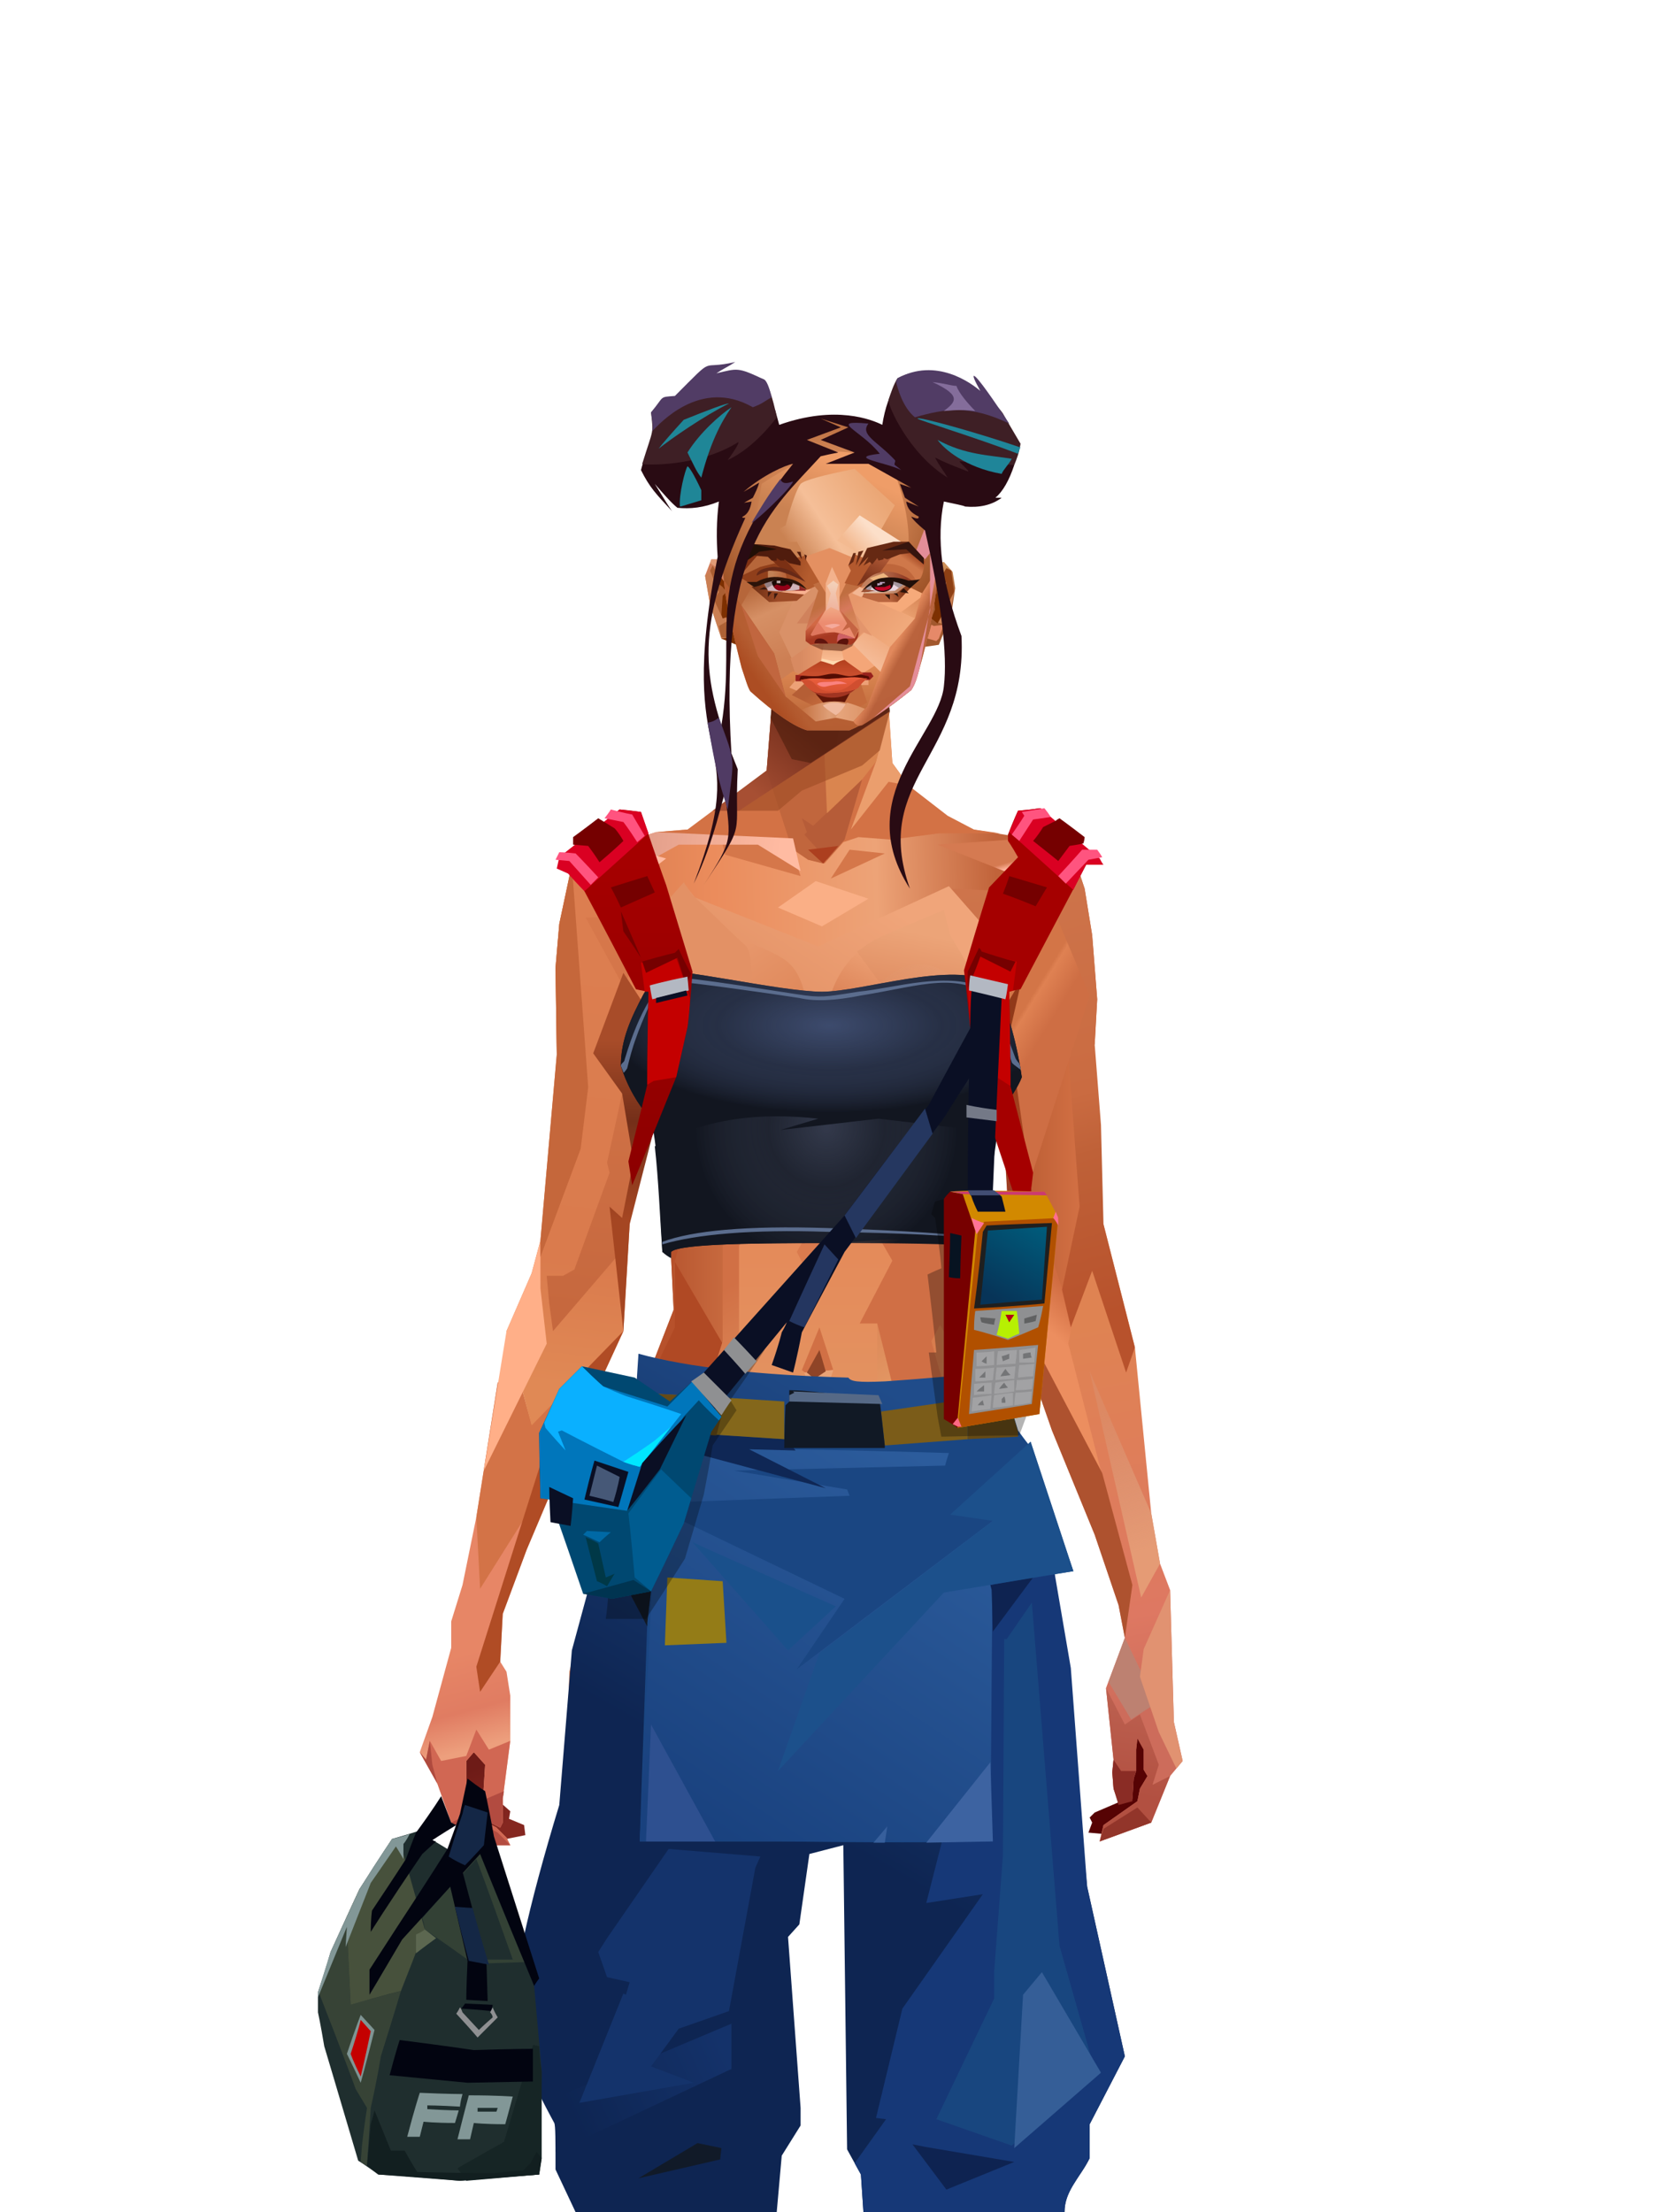 <?xml version="1.0" encoding="UTF-8"?>
<svg xmlns="http://www.w3.org/2000/svg" xmlns:xlink="http://www.w3.org/1999/xlink" width="1320px" height="1760px" viewBox="0 0 1320 1760" version="1.1">
<defs>




</defs>

<defs>
<linearGradient x1="100%" y1="46%" x2="12%" y2="47%" id="id-female-6.6_base_4-0">
<stop stop-color="#c5663d" offset="0%">
</stop>
<stop stop-color="#c1633a" offset="21%">
</stop>
<stop stop-color="#eda377" offset="46%">
</stop>
<stop stop-color="#eb8c5c" offset="80%">
</stop>
<stop stop-color="#dc7e50" offset="100%">
</stop>
</linearGradient>
<linearGradient x1="53%" y1="81%" x2="50%" y2="21%" id="id-female-6.6_base_4-1">
<stop stop-color="#cd6c5b" offset="0%">
</stop>
<stop stop-color="#de7862" offset="24%">
</stop>
<stop stop-color="#df8352" offset="100%">
</stop>
</linearGradient>
<linearGradient x1="52%" y1="-4%" x2="46%" y2="70%" id="id-female-6.6_base_4-2">
<stop stop-color="#be6352" offset="0%">
</stop>
<stop stop-color="#b25041" offset="100%">
</stop>
</linearGradient>
<linearGradient x1="46%" y1="43%" x2="15%" y2="43%" id="id-female-6.6_base_4-3">
<stop stop-color="#df8655" offset="0%">
</stop>
<stop stop-color="#b95831" offset="100%">
</stop>
</linearGradient>
<linearGradient x1="54%" y1="37%" x2="12%" y2="72%" id="id-female-6.6_base_4-4">
<stop stop-color="#3c050a" offset="0%">
</stop>
<stop stop-color="#9a4336" offset="100%">
</stop>
</linearGradient>
<linearGradient x1="40%" y1="14%" x2="61%" y2="85%" id="id-female-6.6_base_4-5">
<stop stop-color="#6e1b17" offset="0%">
</stop>
<stop stop-color="#852720" offset="100%">
</stop>
</linearGradient>
<linearGradient x1="27%" y1="47%" x2="91%" y2="49%" id="id-female-6.6_base_4-6">
<stop stop-color="#e19d89" offset="0%">
</stop>
<stop stop-color="#ffbba2" offset="100%">
</stop>
</linearGradient>
<linearGradient x1="47%" y1="60%" x2="49%" y2="79%" id="id-female-6.6_base_4-7">
<stop stop-color="#e78666" offset="0%">
</stop>
<stop stop-color="#e07c62" offset="60%">
</stop>
<stop stop-color="#ed9f7d" offset="100%">
</stop>
</linearGradient>
<linearGradient x1="29%" y1="56%" x2="69%" y2="53%" id="id-female-6.6_base_4-8">
<stop stop-color="#d47d53" offset="0%">
</stop>
<stop stop-color="#c86443" offset="8%">
</stop>
<stop stop-color="#d9774f" offset="18%">
</stop>
<stop stop-color="#d26b50" offset="38%">
</stop>
<stop stop-color="#d1694c" offset="65%">
</stop>
<stop stop-color="#cd6944" offset="81%">
</stop>
<stop stop-color="#be5b3f" offset="100%">
</stop>
</linearGradient>
<linearGradient x1="47%" y1="45%" x2="54%" y2="46%" id="id-female-6.6_base_4-9">
<stop stop-color="#d26a4c" offset="0%">
</stop>
<stop stop-color="#c96947" offset="62%">
</stop>
<stop stop-color="#bc5b3a" offset="77%">
</stop>
<stop stop-color="#d18459" offset="100%">
</stop>
</linearGradient>
<linearGradient x1="51%" y1="7%" x2="50%" y2="100%" id="id-female-6.6_base_4-10">
<stop stop-color="#d26c48" offset="0%">
</stop>
<stop stop-color="#e28f6d" offset="75%">
</stop>
<stop stop-color="#da876b" offset="100%">
</stop>
</linearGradient>
<linearGradient x1="51%" y1="11%" x2="49%" y2="93%" id="id-female-6.6_base_4-11">
<stop stop-color="#dc7e50" offset="0%">
</stop>
<stop stop-color="#da7b4d" offset="73%">
</stop>
<stop stop-color="#e08955" offset="100%">
</stop>
</linearGradient>
<linearGradient x1="51%" y1="-5%" x2="48%" y2="96%" id="id-female-6.6_base_4-12">
<stop stop-color="#d8794c" offset="0%">
</stop>
<stop stop-color="#c6683e" offset="100%">
</stop>
</linearGradient>
<linearGradient x1="50%" y1="19%" x2="50%" y2="69%" id="id-female-6.6_base_4-13">
<stop stop-color="#a84c29" offset="0%">
</stop>
<stop stop-color="#742f19" offset="45%">
</stop>
<stop stop-color="#a54622" offset="100%">
</stop>
</linearGradient>
<linearGradient x1="46%" y1="74%" x2="39%" y2="35%" id="id-female-6.6_base_4-14">
<stop stop-color="#b04f3a" offset="0%">
</stop>
<stop stop-color="#c6644a" offset="51%">
</stop>
<stop stop-color="#9f5738" offset="100%" stop-opacity="0">
</stop>
</linearGradient>
<linearGradient x1="46%" y1="16%" x2="49%" y2="82%" id="id-female-6.6_base_4-15">
<stop stop-color="#9b473d" offset="0%" stop-opacity="0.186">
</stop>
<stop stop-color="#5f2520" offset="100%">
</stop>
</linearGradient>
<linearGradient x1="41%" y1="19%" x2="50%" y2="100%" id="id-female-6.6_base_4-16">
<stop stop-color="#be614b" offset="0%">
</stop>
<stop stop-color="#9e4237" offset="100%">
</stop>
</linearGradient>
<linearGradient x1="50%" y1="31%" x2="45%" y2="50%" id="id-female-6.6_base_4-17">
<stop stop-color="#d06c41" offset="0%">
</stop>
<stop stop-color="#ec8e5f" offset="100%">
</stop>
</linearGradient>
<linearGradient x1="51%" y1="22%" x2="50%" y2="100%" id="id-female-6.6_base_4-18">
<stop stop-color="#b0483c" offset="0%">
</stop>
<stop stop-color="#bd6558" offset="100%">
</stop>
</linearGradient>
<linearGradient x1="49%" y1="0%" x2="50%" y2="100%" id="id-female-6.6_base_4-19">
<stop stop-color="#d47449" offset="0%">
</stop>
<stop stop-color="#e27c59" offset="100%">
</stop>
</linearGradient>
<linearGradient x1="44%" y1="15%" x2="50%" y2="100%" id="id-female-6.6_base_4-20">
<stop stop-color="#b75738" offset="0%">
</stop>
<stop stop-color="#a6503c" offset="100%">
</stop>
</linearGradient>
<linearGradient x1="52%" y1="21%" x2="49%" y2="83%" id="id-female-6.6_base_4-21">
<stop stop-color="#de7b50" offset="0%">
</stop>
<stop stop-color="#e7845d" offset="48%">
</stop>
<stop stop-color="#e28d63" offset="100%">
</stop>
</linearGradient>
<linearGradient x1="85%" y1="60%" x2="15%" y2="60%" id="id-female-6.6_base_4-22">
<stop stop-color="#d27044" offset="0%">
</stop>
<stop stop-color="#c06137" offset="100%">
</stop>
</linearGradient>
<linearGradient x1="50%" y1="-3%" x2="59%" y2="91%" id="id-female-6.6_base_4-23">
<stop stop-color="#ce754c" offset="0%">
</stop>
<stop stop-color="#ca6b41" offset="53%">
</stop>
<stop stop-color="#bf6138" offset="66%">
</stop>
<stop stop-color="#b8522c" offset="100%">
</stop>
</linearGradient>
<linearGradient x1="55%" y1="48%" x2="46%" y2="33%" id="id-female-6.6_base_4-24">
<stop stop-color="#ce6e44" offset="0%">
</stop>
<stop stop-color="#df8152" offset="86%">
</stop>
<stop stop-color="#d37547" offset="100%">
</stop>
</linearGradient>
<linearGradient x1="50%" y1="19%" x2="50%" y2="78%" id="id-female-6.6_base_4-25">
<stop stop-color="#913919" offset="0%">
</stop>
<stop stop-color="#ab4722" offset="50%">
</stop>
<stop stop-color="#842c26" offset="100%">
</stop>
</linearGradient>
<linearGradient x1="50%" y1="10%" x2="50%" y2="43%" id="id-female-6.6_base_4-26">
<stop stop-color="#c26338" offset="0%">
</stop>
<stop stop-color="#c4643b" offset="15%">
</stop>
<stop stop-color="#993e1b" offset="68%">
</stop>
<stop stop-color="#b7512b" offset="100%">
</stop>
</linearGradient>
<linearGradient x1="89%" y1="50%" x2="7%" y2="52%" id="id-female-6.6_base_4-27">
<stop stop-color="#8c371b" offset="0%">
</stop>
<stop stop-color="#b85c4d" offset="53%" stop-opacity="0.199">
</stop>
<stop stop-color="#a3451f" offset="75%">
</stop>
<stop stop-color="#8d381a" offset="100%">
</stop>
</linearGradient>
<linearGradient x1="44%" y1="70%" x2="86%" y2="30%" id="id-female-6.6_base_4-28">
<stop stop-color="#e39165" offset="0%">
</stop>
<stop stop-color="#f0a57a" offset="100%">
</stop>
</linearGradient>
<linearGradient x1="33%" y1="92%" x2="62%" y2="23%" id="id-female-6.6_base_4-29">
<stop stop-color="#c15b34" offset="0%">
</stop>
<stop stop-color="#d27347" offset="40%">
</stop>
<stop stop-color="#efa478" offset="100%">
</stop>
</linearGradient>
<linearGradient x1="35%" y1="94%" x2="47%" y2="12%" id="id-female-6.6_base_4-30">
<stop stop-color="#dc8458" offset="0%">
</stop>
<stop stop-color="#d77e53" offset="40%">
</stop>
<stop stop-color="#eca478" offset="100%">
</stop>
</linearGradient>
<linearGradient x1="50%" y1="54%" x2="27%" y2="9%" id="id-female-6.6_base_4-31">
<stop stop-color="#f7ab80" offset="0%">
</stop>
<stop stop-color="#ddab90" offset="100%" stop-opacity="0.078">
</stop>
</linearGradient>
<linearGradient x1="50%" y1="0%" x2="93%" y2="69%" id="id-female-6.6_base_4-32">
<stop stop-color="#e99a6f" offset="0%">
</stop>
<stop stop-color="#dd8557" offset="70%">
</stop>
<stop stop-color="#c56138" offset="100%">
</stop>
</linearGradient>
<linearGradient x1="36%" y1="84%" x2="25%" y2="44%" id="id-female-6.6_base_4-33">
<stop stop-color="#c98762" offset="0%" stop-opacity="0.509">
</stop>
<stop stop-color="#90492c" offset="35%" stop-opacity="0.675">
</stop>
<stop stop-color="#762e17" offset="100%" stop-opacity="0">
</stop>
</linearGradient>
<linearGradient x1="63%" y1="95%" x2="43%" y2="20%" id="id-female-6.6_base_4-34">
<stop stop-color="#d27146" offset="0%">
</stop>
<stop stop-color="#e29562" offset="46%">
</stop>
<stop stop-color="#d17045" offset="100%">
</stop>
</linearGradient>
<linearGradient x1="40%" y1="0%" x2="50%" y2="86%" id="id-female-6.6_base_4-35">
<stop stop-color="#d87c4d" offset="0%">
</stop>
<stop stop-color="#dd8253" offset="100%">
</stop>
</linearGradient>
<linearGradient x1="50%" y1="0%" x2="50%" y2="92%" id="id-female-6.6_base_4-36">
<stop stop-color="#e58656" offset="0%">
</stop>
<stop stop-color="#e39361" offset="100%">
</stop>
</linearGradient>
<linearGradient x1="33%" y1="79%" x2="21%" y2="44%" id="id-female-6.6_base_4-37">
<stop stop-color="#be6457" offset="0%">
</stop>
<stop stop-color="#983f32" offset="28%" stop-opacity="0.928">
</stop>
<stop stop-color="#762e17" offset="100%" stop-opacity="0">
</stop>
</linearGradient>
<linearGradient x1="4%" y1="47%" x2="92%" y2="45%" id="id-female-6.6_base_4-38">
<stop stop-color="#752b0f" offset="0%">
</stop>
<stop stop-color="#83391d" offset="17%" stop-opacity="0.753">
</stop>
<stop stop-color="#9e4b3d" offset="48%" stop-opacity="0.386">
</stop>
<stop stop-color="#94401f" offset="78%" stop-opacity="0.762">
</stop>
<stop stop-color="#88391a" offset="100%">
</stop>
</linearGradient>
<linearGradient x1="60%" y1="45%" x2="67%" y2="53%" id="id-female-6.6_base_4-39">
<stop stop-color="#d57a51" offset="0%">
</stop>
<stop stop-color="#ffb49c" offset="100%">
</stop>
</linearGradient>
<linearGradient x1="48%" y1="15%" x2="54%" y2="81%" id="id-female-6.6_base_4-40">
<stop stop-color="#d99776" offset="0%" stop-opacity="0.4">
</stop>
<stop stop-color="#e59b75" offset="100%">
</stop>
</linearGradient>
<linearGradient x1="47%" y1="44%" x2="50%" y2="61%" id="id-female-6.6_base_4-41">
<stop stop-color="#943b2f" offset="0%" stop-opacity="0.175">
</stop>
<stop stop-color="#61301b" offset="100%">
</stop>
</linearGradient>
<linearGradient x1="26%" y1="-7%" x2="50%" y2="96%" id="id-female-6.6_base_4-42">
<stop stop-color="#37373f" offset="0%">
</stop>
<stop stop-color="#19191d" offset="100%">
</stop>
</linearGradient>
<linearGradient x1="50%" y1="12%" x2="59%" y2="82%" id="id-female-6.6_base_4-43">
<stop stop-color="#252525" offset="0%">
</stop>
<stop stop-color="#101010" offset="100%">
</stop>
</linearGradient>
<linearGradient x1="25%" y1="-16%" x2="50%" y2="98%" id="id-female-6.6_base_4-44">
<stop stop-color="#37373f" offset="0%">
</stop>
<stop stop-color="#19191d" offset="100%">
</stop>
</linearGradient>
<linearGradient x1="75%" y1="39%" x2="50%" y2="93%" id="id-female-6.6_base_4-45">
<stop stop-color="#252525" offset="0%">
</stop>
<stop stop-color="#000000" offset="100%">
</stop>
</linearGradient>
</defs>
<g transform="translate(334,549)" id="id-female-6.6_base_4-46">
<polygon points="561 754 565 871 565 881 537 893 533 897 535 901 532 909 543 910 597 864" fill="#560304" id="id-female-6.6_base_4-47">
</polygon>
<polygon points="537 282 539 246 535 195 529 158 522 137 484 118 440 111 212 111 188 113 157 123 121 139 111 186 108 221 109 290" fill="url(#id-female-6.6_base_4-0)" id="id-female-6.6_base_4-47">
</polygon>
<polygon points="467 393 474 506 503 589 537 672 556 728 561 754 546 794 552 851 551 861 552 874 556 885 567 882 568 866 570 860 570 843 571 834 576 843 576 859 579 864 573 874 571 884 544 903 541 916 582 901 597 864 607 852 600 821 597 716 589 695 582 655 569 523 544 425" fill="url(#id-female-6.6_base_4-1)" id="id-female-6.6_base_4-47">
</polygon>
<polygon points="546 794 552 851 551 861 552 874 556 885 567 882 568 866 570 860 570 843 571 834 576 843 576 859 579 864 573 874 571 884 544 903 541 916 582 901 597 864 583 871 588 855 573 815 561 823" fill="url(#id-female-6.6_base_4-2)" id="id-female-6.6_base_4-47">
</polygon>
<polygon points="552 851 551 861 552 874 556 887 567 884 568 866 570 860 558 860" fill="#8a2c25" id="id-female-6.6_base_4-47">
</polygon>
<polygon points="544 906 541 916 582 901 571 889" fill="#92352a" id="id-female-6.6_base_4-47">
</polygon>
<polygon points="561 754 548 789 566 819 586 806" fill="#bd8171" id="id-female-6.6_base_4-47">
</polygon>
<polygon points="486 648 477 599 453 529 440 504 437 490 439 460 449 402 456 340 188 343 198 411 202 493 162 596 153 638 266 693 319 721 386 693" fill="url(#id-female-6.6_base_4-3)" id="id-female-6.6_base_4-47">
</polygon>
<polygon points="486 648 477 599 453 529 440 504 437 490 439 460 449 402 456 340 296 353 376 634" fill="#d06f45" id="id-female-6.6_base_4-47">
</polygon>
<g transform="translate(188,0)" id="id-female-6.6_base_4-56">
<polygon points="274 114 253 111 232 100 201 76 188 58 184 1 93 1 88 64 25 111 1 113 103 123 121 135 134 138 149 121 161 117 187 119 225 114" fill="#d37245" id="id-female-6.6_base_4-47">
</polygon>
<polygon points="201 76 188 58 185 12 175 57 155 111 185 73" fill="#eb9e6d" id="id-female-6.6_base_4-47">
</polygon>
<polygon points="149 1 93 1 88 64 108 126 121 135 133 138" fill="#c1663d" id="id-female-6.6_base_4-47">
</polygon>
<polygon points="116 102 120 113 118 115 136 135 150 119 164 71 125 108" fill="#b65c38" id="id-female-6.6_base_4-60">
</polygon>
<polygon points="121 127 133 138 145 124" fill="#ac3f1f" id="id-female-6.6_base_4-61">
</polygon>
<polygon points="136 98 164 71 175 57 186 17 134 51" fill="#da854f" id="id-female-6.6_base_4-62">
</polygon>
<polygon points="97 96 116 80 164 60 178 48 186 17 184 1 93 1 88 64 45 96" fill="#a14f27" opacity="0.654" id="id-female-6.6_base_4-47">
</polygon>
<polygon points="186 17 184 1 93 1 88 64 45 96 66 96" fill="url(#id-female-6.6_base_4-4)" opacity="0.467" id="id-female-6.6_base_4-47">
</polygon>
<polygon points="123 58 176 23 186 17 184 1 93 1 91 22 108 55" fill="#381404" opacity="0.434" id="id-female-6.6_base_4-47">
</polygon>
</g>
<polygon points="41 844 33 856 36 895 64 915 84 911 83 903 71 898 72 892 63 884 52 849" fill="url(#id-female-6.6_base_4-5)" id="id-female-6.6_base_4-47">
</polygon>
<polygon points="315 152 285 173 320 188 357 166" fill="#faaf86" id="id-female-6.6_base_4-67">
</polygon>
<polygon points="327 150 370 130 342 127" fill="#d5774a" id="id-female-6.6_base_4-68">
</polygon>
<polygon points="301 142 303 148 243 131 240 119 276 119" fill="#d5774a" id="id-female-6.6_base_4-69">
</polygon>
<polygon points="159 149 206 123 269 123 303 144 297 118 188 113 157 123 121 139" fill="url(#id-female-6.6_base_4-6)" id="id-female-6.6_base_4-47">
</polygon>
<polygon points="157 123 121 139 153 167 196 134" fill="#ffbba2" id="id-female-6.6_base_4-47">
</polygon>
<polygon points="89 584 77 541 62 551 45 658 34 712 25 741 25 762 10 817 0 845 14 870 25 901 58 919 72 919 69 913 61 905 50 899 37 874 37 852 43 845 52 855 50 887 56 901 64 905 66 901 66 882 72 836 72 800 69 781 64 773 66 735 85 684 121 599 162 510" fill="url(#id-female-6.6_base_4-7)" id="id-female-6.6_base_4-47">
</polygon>
<polygon points="89 584 77 541 62 551 45 658 48 715 121 599 162 510" fill="#d37347" id="id-female-6.6_base_4-47">
</polygon>
<polygon points="55 843 45 827 37 848 17 852 8 836 5 851 0 845 14 870 25 901 58 919 72 919 69 913 61 905 50 899 37 874 37 852 43 845 52 855 50 887 56 901 64 905 66 901 66 882 72 836" fill="#d16753" id="id-female-6.6_base_4-47">
</polygon>
<polygon points="53 882 52 892 56 901 64 905 66 901 66 882 67 876" fill="#b24b40" id="id-female-6.6_base_4-47">
</polygon>
<polygon points="25 901 58 919 72 919 62 909 37 895" fill="#b44d41" id="id-female-6.6_base_4-47">
</polygon>
<polygon points="160 467 145 488 108 578 45 777 48 797 64 773 66 735 85 684 121 599 162 510" fill="#b04c25" id="id-female-6.6_base_4-47">
</polygon>
<polygon points="169 1211 277 1211 282 1183 281 1150 284 1127 286 1114 285 1063 293 972 306 866 311 792 309 768 323 771 337 768 333 817 333 855 339 924 346 1008 348 1113 351 1130 353 1176 361 1211 461 1211 458 1191 456 1170 460 1133 461 1082 505 905 516 839 518 826 512 762 503 706 486 648 482 629 386 690 318 718 266 690 184 629 153 637 132 731 119 781 118 813 123 862 131 916 166 1094 176 1179" fill="url(#id-female-6.6_base_4-8)" id="id-female-6.6_base_4-47">
</polygon>
<polygon points="463 664 416 771 400 819 392 1125 359 1178 398 1204 441 1153 461 1082 505 905 516 839 518 826 515 789 490 714" fill="url(#id-female-6.6_base_4-9)" id="id-female-6.6_base_4-47">
</polygon>
<polygon points="422 1160 395 1199 365 1171 401 1149 384 1120 391 983 411 786 416 771 448 697 454 1013 445 1116 407 1149" fill="url(#id-female-6.6_base_4-10)" id="id-female-6.6_base_4-80">
</polygon>
<polygon points="121 139 111 186 108 221 109 290 96 438 89 464 69 510 89 585 162 510 167 425 162 241" fill="url(#id-female-6.6_base_4-11)" id="id-female-6.6_base_4-47">
</polygon>
<polygon points="101 466 103 488 106 510 160 447 179 359 164 232 187 184 186 179 132 181 161 234 161 321 149 376 151 384 123 461 114 466" fill="url(#id-female-6.6_base_4-12)" id="id-female-6.6_base_4-82">
</polygon>
<polygon points="96 438 89 464 69 510 51 621 101 520 96 476" fill="#ffaf88" id="id-female-6.6_base_4-47">
</polygon>
<polygon points="96 451 128 365 134 316 121 139 111 186 108 221 109 290 96 438" fill="#c5673b" id="id-female-6.6_base_4-47">
</polygon>
<polygon points="184 241 177 248 162 225 138 289 161 321 170 375 161 420 151 411 162 510 167 425 188 343" fill="url(#id-female-6.6_base_4-13)" id="id-female-6.6_base_4-47">
</polygon>
<polygon points="284 1127 286 1114 285 1063 293 972 306 866 311 792 309 768 323 771 337 768 333 817 333 855 339 924 346 1008 375 889 416 771 463 664 490 714 515 790 512 762 503 706 486 648 477 599 471 583 420 650 316 720 201 654 244 742 264 824 275 994" fill="url(#id-female-6.6_base_4-14)" id="id-female-6.6_base_4-47">
</polygon>
<polygon points="298 930 306 866 311 792 309 768 323 771 337 768 333 817 333 855 336 894 347 826 360 784 378 733 388 687 321 739 254 687 267 736 291 821" fill="url(#id-female-6.6_base_4-15)" id="id-female-6.6_base_4-47">
</polygon>
<polygon points="348 1093 348 1113 351 1130 353 1176 361 1211 461 1211 439 1155 422 1136 403 1148 429 1168 400 1202 370 1170 382 1125" fill="url(#id-female-6.6_base_4-16)" id="id-female-6.6_base_4-47">
</polygon>
<polygon points="10 855 8 836 5 851 0 845 14 870" fill="#af4a3e" id="id-female-6.6_base_4-47">
</polygon>
<polygon points="520 500 516 520 544 629 474 500 490 399" fill="url(#id-female-6.6_base_4-17)" id="id-female-6.6_base_4-90">
</polygon>
<polygon points="461 1211 458 1191 456 1170 460 1133 461 1082 439 1155 450 1211" fill="url(#id-female-6.6_base_4-18)" id="id-female-6.6_base_4-47">
</polygon>
<polygon points="220 1149 259 1115 240 1063 232 973 266 819 240 713 201 661 158 650 201 784 183 925 170 1083" fill="url(#id-female-6.6_base_4-19)" id="id-female-6.6_base_4-92">
</polygon>
<polygon points="169 1211 277 1211 282 1183 281 1150 284 1127 286 1114 286 1098 226 1211 207 1211 196 1121 173 1078 150 1014 166 1094 176 1179" fill="url(#id-female-6.6_base_4-20)" id="id-female-6.6_base_4-47">
</polygon>
<polygon points="173 1078 183 924 150 1014" fill="#c56242" id="id-female-6.6_base_4-47">
</polygon>
<polygon points="169 1211 239 1211 230 1196 204 1175 173 1150 176 1179" fill="#8e332e" opacity="0.574" id="id-female-6.6_base_4-47">
</polygon>
<polygon points="221 1130 240 1097 224 1063 224 983 240 804 217 698 190 668 212 771 212 910 190 998 181 1094" fill="url(#id-female-6.6_base_4-21)" id="id-female-6.6_base_4-92">
</polygon>
<polygon points="217 795 221 692 200 667 169 658 200 737" fill="#f09c6b" id="id-female-6.6_base_4-97">
</polygon>
<polygon points="511 476 492 419 481 447 484 356 521 274 533 417" fill="url(#id-female-6.6_base_4-22)" id="id-female-6.6_base_4-98">
</polygon>
<polygon points="569 523 544 425 542 346 537 282 539 246 535 195 529 158 522 137 494 161 419 158 471 211 516 290 525 411 511 477 518 507 535 462 562 543" fill="url(#id-female-6.6_base_4-23)" id="id-female-6.6_base_4-47">
</polygon>
<polygon points="486 389 533 243 501 167 464 207 451 247 463 265" fill="url(#id-female-6.6_base_4-24)" id="id-female-6.6_base_4-100">
</polygon>
<polygon points="473 490 474 506 503 589 537 672 556 728 561 754 567 712 543 623" fill="#ae522f" id="id-female-6.6_base_4-47">
</polygon>
<polygon points="460 328 466 378 474 506 490 425 486 392 469 274 479 230 461 260 454 251" fill="url(#id-female-6.6_base_4-25)" id="id-female-6.6_base_4-47">
</polygon>
<polygon points="440 504 437 490 439 460 449 402 456 340 458 328 325 282 188 343 198 411 202 493 162 596 157 621 161 633 169 599 173 570 204 506 202 458 217 402 286 365 321 352 353 360 422 402 431 493 437 520" fill="url(#id-female-6.6_base_4-26)" id="id-female-6.6_base_4-47">
</polygon>
<polygon points="451 385 456 340 458 328 364 340 330 308 268 343 188 343 194 379 262 368 312 343 335 340 381 368" fill="url(#id-female-6.6_base_4-27)" id="id-female-6.6_base_4-47">
</polygon>
<polygon points="286 328 306 310 330 274 453 252 464 205 421 156 317 204 219 165 210 154 188 180" fill="url(#id-female-6.6_base_4-28)" id="id-female-6.6_base_4-105">
</polygon>
<path d="M 422 195 L 405 190 C 377 190 357 198 343 214 C 329 230 322 250 323 276 C 324 301 331 320 345 333 C 365 351 384 356 405 356 C 425 356 444 347 450 342 C 454 339 457 335 460 328 C 463 323 466 317 467 308 C 469 294 466 276 457 254 L 422 195 Z" fill="url(#id-female-6.6_base_4-29)" id="id-female-6.6_base_4-106">
</path>
<path d="M 422 195 L 417 175 C 386 188 366 196 358 201 C 355 203 351 206 348 208 C 348 209 381 253 448 342 C 454 338 459 332 463 324 C 469 310 469 301 469 293 C 469 287 465 275 459 257 L 422 195 Z" fill="url(#id-female-6.6_base_4-30)" id="id-female-6.6_base_4-106">
</path>
<path d="M 375 226 C 338 253 343 276 343 284 C 343 291 353 319 371 335 C 379 342 422 349 447 331 C 468 316 472 294 458 265 C 427 221 400 208 375 226 Z" fill="url(#id-female-6.6_base_4-31)" opacity="0.282" id="id-female-6.6_base_4-106">
</path>
<path d="M 272 205 C 260 199 243 200 221 209 C 187 227 169 258 168 303 C 167 319 184 342 190 346 C 197 351 212 356 239 353 C 257 351 272 344 284 333 C 303 312 312 288 309 260 C 305 217 291 214 272 205 Z" fill="url(#id-female-6.6_base_4-32)" id="id-female-6.6_base_4-109">
</path>
<path d="M 340 285 C 333 252 328 240 326 248 C 324 254 323 263 323 276 C 324 301 331 320 345 333 C 365 351 382 356 404 356 C 425 356 444 347 450 342 C 456 337 465 325 468 308 C 472 290 465 276 463 268 C 461 263 460 259 458 255 L 442 290 L 399 304 L 366 300 L 340 285 Z" fill="url(#id-female-6.6_base_4-33)" id="id-female-6.6_base_4-106">
</path>
<path d="M 153 637 L 149 654 L 132 731 L 130 739 C 133 730 135 723 137 718 C 140 709 147 691 149 680 C 151 671 155 655 161 633 L 172 570 L 162 596 L 153 637 Z" fill="#7d362e" id="id-female-6.6_base_4-47">
</path>
<path d="M 259 203 C 254 199 240 185 217 163 L 210 153 L 186 180 C 192 211 192 231 186 239 C 175 256 168 277 168 303 C 168 324 190 352 239 344 C 252 342 274 217 259 203 Z" fill="#e39165" id="id-female-6.6_base_4-109">
</path>
<polygon points="175 565 203 550 234 558 241 520 203 455 203 507" fill="#b04924" id="id-female-6.6_base_4-113">
</polygon>
<polygon points="241 442 241 518 229 556 233 629 266 657 316 707 381 659 395 629 364 504 350 504 301 380" fill="url(#id-female-6.6_base_4-34)" id="id-female-6.6_base_4-114">
</polygon>
<polygon points="432 626 427 589 407 518 414 505 450 568 470 618" fill="url(#id-female-6.6_base_4-35)" id="id-female-6.6_base_4-115">
</polygon>
<polygon points="302 376 254 442 254 546 302 590 364 568 364 504 350 504 376 454 345 400" fill="url(#id-female-6.6_base_4-36)" id="id-female-6.6_base_4-114">
</polygon>
<polygon points="317 480 342 436 319 413 300 447" fill="#da7b4e" id="id-female-6.6_base_4-117">
</polygon>
<polygon points="304 541 318 507 329 541 314 549" fill="#d17045" id="id-female-6.6_base_4-118">
</polygon>
<polygon points="306 543 316 578 329 541" fill="#e99a65" id="id-female-6.6_base_4-119">
</polygon>
<path d="M 178 333 C 179 334 180 336 182 338 C 184 342 186 343 189 346 C 190 347 197 351 206 353 C 215 354 226 355 239 353 C 257 351 272 344 284 333 C 293 322 299 313 302 305 C 304 301 307 293 309 277 C 310 274 310 268 309 260 L 228 277 L 207 295 L 178 333 Z" fill="url(#id-female-6.6_base_4-37)" id="id-female-6.6_base_4-109">
</path>
<polygon points="306 543 308 550 324 556 329 541" fill="#e9a376" id="id-female-6.6_base_4-119">
</polygon>
<polygon points="308 543 318 525 323 542 314 548" fill="#8f4427" id="id-female-6.6_base_4-122">
</polygon>
<polygon points="152 641 162 596 176 561 185 617 214 602 246 628 323 690 404 628 423 605 454 605 470 577 477 599 482 629 388 689 337 768 323 771 309 768 259 688 175 639 142 688" fill="url(#id-female-6.6_base_4-38)" opacity="0.442" id="id-female-6.6_base_4-123">
</polygon>
<polygon points="490 154 522 137 484 118 412 123" fill="url(#id-female-6.6_base_4-39)" id="id-female-6.6_base_4-47">
</polygon>
<polygon points="573 785 588 829 602 858 607 852 600 821 597 716 576 763" fill="#e19271" id="id-female-6.6_base_4-47">
</polygon>
<polygon points="574 722 589 695 582 655 533 542" fill="url(#id-female-6.6_base_4-40)" id="id-female-6.6_base_4-47">
</polygon>
<polygon points="172 640 241 690 309 768 323 771 338 768 395 706 469 661 404 650 313 706 217 629" fill="url(#id-female-6.6_base_4-41)" opacity="0.571" id="id-female-6.6_base_4-127">
</polygon>
<g transform="translate(188,270)" id="id-female-6.6_base_4-128">
<polygon points="207 13 207 10 217 2 220 2 239 21 258 39 260 42 250 51 246 52 226 33" fill="url(#id-female-6.6_base_4-42)" id="id-female-6.6_base_4-129">
</polygon>
<polygon points="208 40 218 50 222 50 240 33 257 13 257 9 247 0 244 1 230 19 209 36" fill="url(#id-female-6.6_base_4-43)" id="id-female-6.6_base_4-130">
</polygon>
<polygon points="1 13 1 10 10 2 15 2 32 21 50 39 52 42 42 52 38 52 19 33" fill="url(#id-female-6.6_base_4-44)" id="id-female-6.6_base_4-129">
</polygon>
<polygon points="0 43 10 53 14 53 33 35 50 15 50 11 40 3 36 4 19 23 1 39" fill="url(#id-female-6.6_base_4-45)" id="id-female-6.6_base_4-130">
</polygon>
</g>
</g>
<defs>
<linearGradient x1="68%" y1="4%" x2="68%" y2="39%" id="id-female-6.8_face_4-0">
<stop stop-color="#cf915b" offset="0%">
</stop>
<stop stop-color="#a2582e" offset="100%">
</stop>
</linearGradient>
<linearGradient x1="63%" y1="29%" x2="43%" y2="65%" id="id-female-6.8_face_4-1">
<stop stop-color="#ef9d68" offset="0%">
</stop>
<stop stop-color="#ca8252" offset="100%">
</stop>
</linearGradient>
<linearGradient x1="60%" y1="73%" x2="11%" y2="32%" id="id-female-6.8_face_4-2">
<stop stop-color="#f0a97b" offset="0%">
</stop>
<stop stop-color="#e7976b" offset="100%">
</stop>
</linearGradient>
<linearGradient x1="79%" y1="15%" x2="31%" y2="87%" id="id-female-6.8_face_4-3">
<stop stop-color="#d98757" offset="0%">
</stop>
<stop stop-color="#e99f6f" offset="100%">
</stop>
</linearGradient>
<radialGradient cx="50%" cy="46%" r="72%" id="id-female-6.8_face_4-4" fx="50%" fy="46%" gradientTransform="translate(0.5,0.465) scale(0.889,1) rotate(90) scale(1,1) translate(-0.5,-0.465)">
<stop stop-color="#fbaf7c" offset="0%">
</stop>
<stop stop-color="#8e4218" offset="100%">
</stop>
</radialGradient>
<linearGradient x1="32%" y1="4%" x2="54%" y2="75%" id="id-female-6.8_face_4-5">
<stop stop-color="#b5673b" offset="0%">
</stop>
<stop stop-color="#d69065" offset="38%">
</stop>
<stop stop-color="#cd7f54" offset="100%">
</stop>
</linearGradient>
<linearGradient x1="11%" y1="50%" x2="57%" y2="50%" id="id-female-6.8_face_4-6">
<stop stop-color="#d88a61" offset="0%">
</stop>
<stop stop-color="#f4a678" offset="100%">
</stop>
</linearGradient>
<linearGradient x1="50%" y1="0%" x2="50%" y2="100%" id="id-female-6.8_face_4-7">
<stop stop-color="#df8a54" offset="0%">
</stop>
<stop stop-color="#bd693b" offset="100%">
</stop>
</linearGradient>
<linearGradient x1="50%" y1="0%" x2="50%" y2="65%" id="id-female-6.8_face_4-8">
<stop stop-color="#e8a174" offset="0%">
</stop>
<stop stop-color="#f9bb92" offset="100%">
</stop>
</linearGradient>
<linearGradient x1="93%" y1="38%" x2="20%" y2="70%" id="id-female-6.8_face_4-9">
<stop stop-color="#eba776" offset="0%">
</stop>
<stop stop-color="#f5bf98" offset="60%">
</stop>
<stop stop-color="#ca8252" offset="100%">
</stop>
</linearGradient>
<linearGradient x1="17%" y1="66%" x2="58%" y2="41%" id="id-female-6.8_face_4-10">
<stop stop-color="#f3ba91" offset="0%">
</stop>
<stop stop-color="#fcdfc9" offset="100%">
</stop>
</linearGradient>
<linearGradient x1="25%" y1="46%" x2="50%" y2="58%" id="id-female-6.8_face_4-11">
<stop stop-color="#b55e35" offset="0%">
</stop>
<stop stop-color="#c46a3c" offset="100%">
</stop>
</linearGradient>
<linearGradient x1="75%" y1="15%" x2="41%" y2="68%" id="id-female-6.8_face_4-12">
<stop stop-color="#f0aa7e" offset="0%">
</stop>
<stop stop-color="#f5bb97" offset="100%">
</stop>
</linearGradient>
<linearGradient x1="43%" y1="47%" x2="85%" y2="53%" id="id-female-6.8_face_4-13">
<stop stop-color="#903f1b" offset="0%">
</stop>
<stop stop-color="#b45c2e" offset="100%">
</stop>
</linearGradient>
<linearGradient x1="65%" y1="43%" x2="13%" y2="55%" id="id-female-6.8_face_4-14">
<stop stop-color="#7b3014" offset="0%">
</stop>
<stop stop-color="#813113" offset="100%">
</stop>
</linearGradient>
<linearGradient x1="85%" y1="61%" x2="16%" y2="50%" id="id-female-6.8_face_4-15">
<stop stop-color="#e3956c" offset="0%">
</stop>
<stop stop-color="#d0825c" offset="100%">
</stop>
</linearGradient>
<linearGradient x1="50%" y1="34%" x2="72%" y2="84%" id="id-female-6.8_face_4-16">
<stop stop-color="#c06e40" offset="0%">
</stop>
<stop stop-color="#d7795c" offset="42%">
</stop>
<stop stop-color="#d07e52" offset="59%">
</stop>
<stop stop-color="#db885d" offset="100%">
</stop>
</linearGradient>
<linearGradient x1="50%" y1="50%" x2="50%" y2="78%" id="id-female-6.8_face_4-17">
<stop stop-color="#f3b28c" offset="0%">
</stop>
<stop stop-color="#ec8c70" offset="100%">
</stop>
</linearGradient>
<linearGradient x1="36%" y1="33%" x2="50%" y2="71%" id="id-female-6.8_face_4-18">
<stop stop-color="#d26945" offset="0%">
</stop>
<stop stop-color="#a63821" offset="100%">
</stop>
</linearGradient>
<linearGradient x1="0%" y1="50%" x2="100%" y2="50%" id="id-female-6.8_face_4-19">
<stop stop-color="#c46f40" offset="0%">
</stop>
<stop stop-color="#df9f77" offset="42%">
</stop>
<stop stop-color="#c36f3f" offset="100%">
</stop>
</linearGradient>
<linearGradient x1="50%" y1="57%" x2="-8%" y2="54%" id="id-female-6.8_face_4-20">
<stop stop-color="#9c4a26" offset="0%">
</stop>
<stop stop-color="#662a11" offset="100%">
</stop>
</linearGradient>
<linearGradient x1="14%" y1="61%" x2="23%" y2="56%" id="id-female-6.8_face_4-21">
<stop stop-color="#ab4b21" offset="0%">
</stop>
<stop stop-color="#b45c31" offset="100%">
</stop>
</linearGradient>
<linearGradient x1="48%" y1="50%" x2="55%" y2="57%" id="id-female-6.8_face_4-22">
<stop stop-color="#e1885b" offset="0%">
</stop>
<stop stop-color="#b8603b" offset="100%">
</stop>
</linearGradient>
<linearGradient x1="50%" y1="0%" x2="43%" y2="121%" id="id-female-6.8_face_4-23">
<stop stop-color="#f3d2ba" offset="0%">
</stop>
<stop stop-color="#eeab96" offset="100%">
</stop>
</linearGradient>
<linearGradient x1="100%" y1="37%" x2="80%" y2="57%" id="id-female-6.8_face_4-24">
<stop stop-color="#9e421e" offset="0%">
</stop>
<stop stop-color="#cf784a" offset="100%">
</stop>
</linearGradient>
<linearGradient x1="55%" y1="43%" x2="43%" y2="53%" id="id-female-6.8_face_4-25">
<stop stop-color="#be663b" offset="0%">
</stop>
<stop stop-color="#b3592e" offset="100%">
</stop>
</linearGradient>
<linearGradient x1="72%" y1="4%" x2="28%" y2="76%" id="id-female-6.8_face_4-26">
<stop stop-color="#b15a37" offset="0%">
</stop>
<stop stop-color="#7d341b" offset="100%">
</stop>
</linearGradient>
<linearGradient x1="22%" y1="50%" x2="83%" y2="50%" id="id-female-6.8_face_4-27">
<stop stop-color="#c2805e" offset="0%">
</stop>
<stop stop-color="#903a22" offset="100%">
</stop>
</linearGradient>
<linearGradient x1="82%" y1="54%" x2="50%" y2="59%" id="id-female-6.8_face_4-28">
<stop stop-color="#843818" offset="0%">
</stop>
<stop stop-color="#ba663f" offset="100%">
</stop>
</linearGradient>
<linearGradient x1="25%" y1="53%" x2="75%" y2="52%" id="id-female-6.8_face_4-29">
<stop stop-color="#e1bb9f" offset="0%">
</stop>
<stop stop-color="#c08666" offset="100%">
</stop>
</linearGradient>
<linearGradient x1="50%" y1="0%" x2="50%" y2="80%" id="id-female-6.8_face_4-30">
<stop stop-color="#b2401e" offset="0%">
</stop>
<stop stop-color="#c84d2c" offset="100%">
</stop>
</linearGradient>
<linearGradient x1="50%" y1="0%" x2="50%" y2="100%" id="id-female-6.8_face_4-31">
<stop stop-color="#ec5f3d" offset="0%">
</stop>
<stop stop-color="#d65032" offset="100%">
</stop>
</linearGradient>
<linearGradient x1="109%" y1="50%" x2="23%" y2="43%" id="id-female-6.8_face_4-32">
<stop stop-color="#b55d33" offset="0%">
</stop>
<stop stop-color="#c18055" offset="100%">
</stop>
</linearGradient>
</defs>
<g transform="translate(561,332)" id="id-female-6.8_face_4-33">
<g transform="translate(172,115)" id="id-female-6.8_face_4-34">
<polygon points="14 1 18 0 25 8 27 21 24 41 14 66 0 68" fill="url(#id-female-6.8_face_4-0)" id="id-female-6.8_face_4-35">
</polygon>
<polygon points="12 48 19 50 23 42 26 24 20 12 12 22" fill="#cb8154" id="id-female-6.8_face_4-36">
</polygon>
<polygon points="11 21 17 10 20 5 24 7 26 24 20 36 18 31 20 16 9 29" fill="#8e4015" id="id-female-6.8_face_4-37">
</polygon>
<polygon points="10 28 11 38 8 45 13 49 19 38 13 24" fill="#7d3102" id="id-female-6.8_face_4-38">
</polygon>
<polygon points="12 18 17 17 18 9" fill="#5b1c00" id="id-female-6.8_face_4-39">
</polygon>
<polygon points="18 50 10 51 8 50 5 61 12 63 14 61" fill="#e68969" id="id-female-6.8_face_4-40">
</polygon>
</g>
<g transform="translate(0,113)" id="id-female-6.8_face_4-41">
<polygon points="13 0 5 0 0 13 4 36 13 63 25 67" fill="#d07c59" id="id-female-6.8_face_4-42">
</polygon>
<polygon points="5 9 0 13 4 36 13 63 25 67 13 24" fill="#ca7f53" id="id-female-6.8_face_4-42">
</polygon>
<polygon points="18 46 14 47 7 32 11 26 4 9 6 5 16 20 17 29" fill="#ab5e32" id="id-female-6.8_face_4-44">
</polygon>
<polygon points="13 62 20 62 18 49 11 53" fill="#ae6135" id="id-female-6.8_face_4-45">
</polygon>
<polygon points="25 68 13 63 20 62 17 46 14 47 13 44 14 29 17 26 14 22 10 19 10 11 17 20" fill="#7d3001" id="id-female-6.8_face_4-46">
</polygon>
<polygon points="13 9 4 3 5 0 12 0" fill="#e19b77" id="id-female-6.8_face_4-47">
</polygon>
</g>
<path d="M 29 199 C 21 167 16 144 15 130 C 4 44 33 0 103 0 C 180 0 191 63 186 119 C 183 157 173 191 170 202 C 169 206 167 213 164 217 C 143 234 127 244 115 249 L 81 249 C 71 246 56 236 36 218 C 34 215 32 208 29 199 Z" fill="#d1865a" opacity="0.966" id="id-female-6.8_face_4-48">
</path>
<polygon points="36 106 25 118 37 39 104 9 160 39 166 105 106 122" fill="url(#id-female-6.8_face_4-1)" id="id-female-6.8_face_4-49">
</polygon>
<polygon points="120 178 110 136 130 128 178 139 169 176 139 192" fill="url(#id-female-6.8_face_4-2)" id="id-female-6.8_face_4-50">
</polygon>
<polygon points="169 161 135 146 164 134 176 140" fill="#f6aa7a" id="id-female-6.8_face_4-51">
</polygon>
<polygon points="169 161 156 155 176 140" fill="url(#id-female-6.8_face_4-3)" id="id-female-6.8_face_4-51">
</polygon>
<path d="M 19 155 C 17 145 16 137 15 130 C 4 44 33 0 103 0 C 180 0 191 63 186 119 C 185 128 184 136 183 145 L 148 128 L 142 124 L 162 99 C 162 80 157 59 148 36 C 125 28 107 26 95 28 C 83 31 66 39 45 53 L 39 91 L 28 114 L 42 106 L 19 155 Z" fill="url(#id-female-6.8_face_4-4)" opacity="0.966" id="id-female-6.8_face_4-48">
</path>
<polygon points="77 145 37 128 23 149 57 218 88 200" fill="url(#id-female-6.8_face_4-5)" id="id-female-6.8_face_4-54">
</polygon>
<polygon points="69 192 59 171 70 146 85 132 94 140 87 186" fill="#d99168" id="id-female-6.8_face_4-55">
</polygon>
<polygon points="85 180 68 192 72 205 130 208 138 197 114 170" fill="url(#id-female-6.8_face_4-6)" id="id-female-6.8_face_4-56">
</polygon>
<polygon points="74 204 70 202 57 211 76 239 132 235 143 205 136 197 125 204" fill="url(#id-female-6.8_face_4-7)" id="id-female-6.8_face_4-57">
</polygon>
<polygon points="91 200 95 178 107 178 112 200" fill="url(#id-female-6.8_face_4-8)" id="id-female-6.8_face_4-58">
</polygon>
<path d="M 38 101 L 64 86 C 69 68 73 57 76 53 C 79 50 94 46 119 41 L 151 70 L 126 114 L 81 113 L 73 99 L 38 101 Z" fill="url(#id-female-6.8_face_4-9)" id="id-female-6.8_face_4-59">
</path>
<polygon points="156 99 123 78 105 98 127 111" fill="url(#id-female-6.8_face_4-10)" id="id-female-6.8_face_4-60">
</polygon>
<polygon points="91 200 93 192 102 194 110 193 112 200" fill="#ffd9b0" id="id-female-6.8_face_4-58">
</polygon>
<polygon points="74 218 67 215 74 207 130 206 130 213 119 213" fill="#eda177" id="id-female-6.8_face_4-62">
</polygon>
<polygon points="80 211 69 221 89 231 120 232 129 227 123 209" fill="url(#id-female-6.8_face_4-11)" id="id-female-6.8_face_4-63">
</polygon>
<polygon points="141 204 117 180 128 170 150 185" fill="url(#id-female-6.8_face_4-12)" id="id-female-6.8_face_4-64">
</polygon>
<polygon points="28 151 39 132 64 125 49 107 32 109 23 145" fill="#b6663a" id="id-female-6.8_face_4-65">
</polygon>
<polygon points="80 110 93 132 80 138 34 131 27 127 44 119" fill="url(#id-female-6.8_face_4-13)" id="id-female-6.8_face_4-66">
</polygon>
<polygon points="30 117 27 127 45 106 61 121 79 130 56 105 40 104" fill="url(#id-female-6.8_face_4-14)" id="id-female-6.8_face_4-67">
</polygon>
<polygon points="91 140 73 164 89 164 121 175 126 171 133 174 113 148" fill="url(#id-female-6.8_face_4-15)" id="id-female-6.8_face_4-68">
</polygon>
<polygon points="84 181 93 185 109 186 117 182 120 177" fill="#642c18" opacity="0.599" id="id-female-6.8_face_4-69">
</polygon>
<polygon points="123 135 114 141 123 168 123 174 117 180 81 173 80 170 81 166 90 138 86 133 101 127" fill="url(#id-female-6.8_face_4-16)" id="id-female-6.8_face_4-70">
</polygon>
<polygon points="79 111 99 104 121 113 107 143 98 143" fill="#e49061" id="id-female-6.8_face_4-71">
</polygon>
<polygon points="101 119 96 132 96 153 83 175 120 176 107 154 107 132" fill="url(#id-female-6.8_face_4-17)" id="id-female-6.8_face_4-72">
</polygon>
<polygon points="90 163 83 175 99 175" fill="#df765d" id="id-female-6.8_face_4-72">
</polygon>
<path d="M 80 170 L 80 178 L 84 181 L 90 180 L 109 180 L 116 181 C 118 180 120 178 121 176 C 122 174 122 172 122 170 L 119 176 C 114 174 109 172 103 171 C 98 171 92 172 85 174 L 84 173 L 95 154 L 93 156 L 80 170 Z" fill="url(#id-female-6.8_face_4-18)" id="id-female-6.8_face_4-74">
</path>
<path d="M 105 179 C 106 177 109 176 111 176 C 113 176 116 176 119 176 C 115 174 111 173 107 172 C 106 172 105 174 105 179 Z" fill="#ce6065" id="id-female-6.8_face_4-74">
</path>
<path d="M 87 180 L 98 180 C 96 177 94 176 91 176 C 89 176 87 177 87 180 Z" fill="#60140d" id="id-female-6.8_face_4-76">
</path>
<path d="M 105 180 L 113 181 C 115 178 114 176 112 176 C 109 176 106 177 105 180 Z" fill="#5b120b" id="id-female-6.8_face_4-77">
</path>
<polygon points="88 220 94 227 111 227 116 218" fill="#621608" id="id-female-6.8_face_4-78">
</polygon>
<path d="M 76 233 C 85 229 94 226 103 226 C 112 226 121 229 130 233 L 117 246 L 86 246 L 76 233 Z" fill="url(#id-female-6.8_face_4-19)" id="id-female-6.8_face_4-79">
</path>
<path d="M 113 227 C 117 228 122 230 130 233 L 117 246 L 101 242 L 113 227 Z" fill="#f5b78e" opacity="0.499" id="id-female-6.8_face_4-79">
</path>
<path d="M 94 229 C 99 227 100 227 105 227 C 107 227 109 228 112 228 C 109 233 106 236 104 237 C 96 232 93 229 94 229 Z" fill="#f0ba9f" id="id-female-6.8_face_4-79">
</path>
<polygon points="80 140 73 146 51 147 37 135 46 132 51 138 73 140" fill="url(#id-female-6.8_face_4-20)" id="id-female-6.8_face_4-82">
</polygon>
<path d="M 26 119 L 39 110 L 50 111 L 53 114 L 57 114 L 57 112 L 60 114 L 63 114 L 63 113 L 67 116 L 76 118 L 76 115 L 68 105 C 63 104 59 103 55 102 C 52 102 46 101 39 101 L 26 115 L 26 119 Z" fill="#501c0d" id="id-female-6.8_face_4-83">
</path>
<polygon points="26 119 39 110 43 107 57 105 39 101 26 115" fill="#220f06" id="id-female-6.8_face_4-83">
</polygon>
<polygon points="77 113 73 107 76 107" fill="#501c0d" id="id-female-6.8_face_4-85">
</polygon>
<polygon points="80 114 79 109 81 110" fill="#501c0d" id="id-female-6.8_face_4-86">
</polygon>
<path d="M 29 199 C 21 167 16 144 15 130 C 15 129 28 148 55 188 L 64 222 L 88 242 L 104 239 L 118 242 L 129 230 C 154 219 166 214 164 217 C 143 234 127 244 115 249 L 81 249 C 71 246 56 236 36 218 C 34 215 32 208 29 199 Z" fill="url(#id-female-6.8_face_4-21)" opacity="0.966" id="id-female-6.8_face_4-48">
</path>
<path d="M 118 242 L 129 230 L 147 183 L 167 160 L 172 141 L 186 119 C 183 157 173 191 170 202 C 169 206 167 213 164 217 C 145 232 132 241 125 245 C 122 246 120 245 118 242 Z" fill="url(#id-female-6.8_face_4-22)" opacity="0.966" id="id-female-6.8_face_4-48">
</path>
<polygon points="42 190 29 150 55 188 64 222" fill="#c1673f" opacity="0.966" id="id-female-6.8_face_4-48">
</polygon>
<path d="M 182 70 C 184 81 184 98 184 122 C 176 168 172 195 170 202 C 169 206 167 213 164 217 C 150 228 140 235 134 239 L 163 214 L 179 154 L 179 108 L 175 113 L 168 106 L 182 70 Z" fill="#e58f9b" opacity="0.966" id="id-female-6.8_face_4-48">
</path>
<path d="M 95 166 L 101 168 C 107 166 108 165 107 165 C 104 164 100 164 95 166 Z" fill="#f5aa9c" id="id-female-6.8_face_4-91">
</path>
<polygon points="107 154 100 151 96 154 100 140 97 134 102 130 106 133 104 140" fill="url(#id-female-6.8_face_4-23)" id="id-female-6.8_face_4-92">
</polygon>
<polygon points="108 154 122 169 119 175 115 167 109 170 113 164" fill="#c56443" id="id-female-6.8_face_4-93">
</polygon>
<path d="M 166 131 C 169 130 171 129 172 127 C 173 125 174 121 175 115 L 164 104 L 151 105 L 137 122 L 166 131 Z" fill="url(#id-female-6.8_face_4-24)" id="id-female-6.8_face_4-94">
</path>
<polygon points="123 135 117 140 124 143 131 139" fill="#f3b693" id="id-female-6.8_face_4-95">
</polygon>
<path d="M 111 132 L 124 135 L 168 130 C 165 125 162 121 157 119 C 152 117 147 116 139 117 L 119 109 L 114 118 L 116 122 L 111 132 Z" fill="url(#id-female-6.8_face_4-25)" id="id-female-6.8_face_4-96">
</path>
<polygon points="121 134 134 113 150 109 138 125" fill="url(#id-female-6.8_face_4-26)" id="id-female-6.8_face_4-97">
</polygon>
<path d="M 124 135 C 128 128 134 124 142 123 C 150 122 158 125 168 132 L 124 135 Z" fill="url(#id-female-6.8_face_4-27)" id="id-female-6.8_face_4-98">
</path>
<polygon points="125 143 138 147 153 147 165 134 158 130 127 138" fill="url(#id-female-6.8_face_4-28)" id="id-female-6.8_face_4-99">
</polygon>
<path d="M 128 135 L 126 139 L 151 140 L 160 134 C 155 130 150 128 145 128 C 140 128 134 131 128 135 Z" fill="#e9d5df" id="id-female-6.8_face_4-100">
</path>
<path d="M 130 140 L 133 135 L 150 133 L 156 137 L 160 134 C 155 130 149 128 142 129 C 135 130 130 133 126 139 L 130 140 Z" fill="#000000" opacity="0.295" id="id-female-6.8_face_4-101">
</path>
<polygon points="124 140 143 140 152 140 160 134 158 133 151 138 128 139" fill="url(#id-female-6.8_face_4-29)" id="id-female-6.8_face_4-102">
</polygon>
<polygon points="129 135 128 137 136 138 129 139 124 139 125 138" fill="#9d5133" id="id-female-6.8_face_4-103">
</polygon>
<polygon points="134 130 131 128 142 124 146 127" fill="#edb57f" id="id-female-6.8_face_4-104">
</polygon>
<path d="M 132 134 C 134 137 137 139 142 139 C 148 138 150 135 150 130 C 145 129 141 129 138 129 C 136 130 134 131 132 134 Z" fill="#200c09" id="id-female-6.8_face_4-105">
</path>
<path d="M 135 135 C 135 137 137 138 142 138 C 147 137 149 136 147 133 C 147 134 145 134 143 135 C 141 135 138 135 135 135 Z" fill="#bf0526" id="id-female-6.8_face_4-105">
</path>
<polygon points="139 132 137 132 137 134 141 133 141 132 143 132 143 131 139 131" fill="#b49ebb" id="id-female-6.8_face_4-107">
</polygon>
<path d="M 125 138 C 132 133 138 130 144 130 C 150 130 156 132 163 136 L 171 129 L 162 130 C 154 127 147 127 140 128 C 134 129 129 133 125 138 Z" fill="#200f09" id="id-female-6.8_face_4-108">
</path>
<polygon points="147 145 147 141 143 141" fill="#2d130a" id="id-female-6.8_face_4-109">
</polygon>
<polygon points="150 140 154 143 153 140" fill="#2d130a" id="id-female-6.8_face_4-110">
</polygon>
<polygon points="155 139 162 140 158 136 157 137" fill="#2d130a" id="id-female-6.8_face_4-111">
</polygon>
<polygon points="122 119 130 111 126 118 131 115 133 117 137 112 138 114 142 113 142 112 145 113 155 109 163 108 174 117 174 112 162 99 150 99 129 104" fill="#662913" id="id-female-6.8_face_4-112">
</polygon>
<polygon points="160 105 174 117 174 112 162 99 141 106" fill="#36150e" id="id-female-6.8_face_4-112">
</polygon>
<polygon points="77 210 72 210 72 205 79 205 125 203 132 203 134 206 131 209" fill="#97211c" id="id-female-6.8_face_4-114">
</polygon>
<polygon points="77 209 75 209 76 206 102 200 130 206 131 208" fill="#530c03" id="id-female-6.8_face_4-115">
</polygon>
<path d="M 74 205 C 80 206 84 206 88 206 C 93 206 97 204 102 204 C 107 204 111 206 115 206 C 118 206 122 205 126 204 C 121 200 116 197 111 193 C 110 193 106 194 102 197 C 96 195 93 194 92 194 C 87 197 80 201 74 205 Z" fill="url(#id-female-6.8_face_4-30)" id="id-female-6.8_face_4-116">
</path>
<path d="M 76 209 C 79 211 86 224 103 223 C 119 222 123 211 129 208 C 117 206 117 207 101 208 C 94 209 90 206 76 209 Z" fill="#a13421" id="id-female-6.8_face_4-117">
</path>
<path d="M 76 209 C 78 210 80 215 86 218 C 90 221 118 219 122 215 C 124 212 127 209 129 208 C 117 206 117 207 101 208 C 94 209 90 206 76 209 Z" fill="url(#id-female-6.8_face_4-31)" id="id-female-6.8_face_4-117">
</path>
<path d="M 76 209 C 78 210 80 215 86 218 C 90 221 118 219 122 215 C 124 212 127 209 129 208 C 117 206 118 217 102 218 C 85 219 90 206 76 209 Z" fill="#d04e2f" id="id-female-6.8_face_4-117">
</path>
<path d="M 89 212 C 91 214 94 215 97 214 C 101 213 106 212 113 212 C 109 210 106 210 104 210 C 99 211 96 210 91 211 C 90 211 90 212 89 212 Z" fill="#fa827f" id="id-female-6.8_face_4-120">
</path>
<polygon points="50 128 50 122 64 123 65 128" fill="url(#id-female-6.8_face_4-32)" id="id-female-6.8_face_4-121">
</polygon>
<path d="M 41 126 C 47 123 52 121 57 122 C 62 123 70 126 80 131 C 72 123 63 119 54 119 C 46 120 41 122 41 126 Z" fill="#662917" id="id-female-6.8_face_4-122">
</path>
<polygon points="60 139 79 141 84 137" fill="#f8b291" id="id-female-6.8_face_4-123">
</polygon>
<polygon points="69 138 80 138 80 137 75 134 75 137" fill="#902727" id="id-female-6.8_face_4-124">
</polygon>
<path d="M 47 132 L 50 138 C 56 138 60 139 63 138 C 66 138 70 138 75 137 C 75 136 75 135 75 134 C 71 130 65 129 61 128 C 56 127 51 129 47 132 Z" fill="#d2b3b9" id="id-female-6.8_face_4-125">
</path>
<path d="M 53 131 C 54 135 56 138 61 138 C 66 138 69 136 70 131 C 66 129 62 128 60 128 C 58 128 56 129 53 131 Z" fill="#250b06" id="id-female-6.8_face_4-126">
</path>
<path d="M 57 133 C 55 134 54 135 55 135 C 56 137 58 138 61 138 C 64 138 66 137 68 136 C 68 135 67 133 65 133 C 63 135 60 134 57 133 Z" fill="#920017" id="id-female-6.8_face_4-126">
</path>
<path d="M 47 132 L 49 136 C 54 133 57 132 58 132 C 71 131 75 135 75 134 C 71 130 65 129 61 128 C 56 127 51 129 47 132 Z" fill="#000000" opacity="0.3" id="id-female-6.8_face_4-125">
</path>
<polygon points="57 132 57 130 60 130 60 132" fill="#bda7a9" id="id-female-6.8_face_4-129">
</polygon>
<path d="M 33 131 L 39 135 L 43 134 C 50 131 56 129 61 130 C 66 130 72 132 81 137 C 77 132 72 129 64 128 C 56 126 48 127 41 131 L 33 131 Z" fill="#2c1309" id="id-female-6.8_face_4-130">
</path>
<polygon points="43 137 47 135 50 137" fill="#3a180f" id="id-female-6.8_face_4-131">
</polygon>
<polygon points="50 139 50 143 53 139" fill="#3a180f" id="id-female-6.8_face_4-132">
</polygon>
<polygon points="55 140 58 140 55 145" fill="#3a180f" id="id-female-6.8_face_4-133">
</polygon>
<polygon points="122 107 126 106 120 118" fill="#662913" id="id-female-6.8_face_4-134">
</polygon>
<polygon points="118 108 120 108 118 115 114 118" fill="#662913" id="id-female-6.8_face_4-135">
</polygon>
</g>
<defs>
<radialGradient cx="52%" cy="35%" r="46%" id="id-female-11_tube_top-0" fx="52%" fy="35%" gradientTransform="translate(0.524,0.347) scale(0.398,1) rotate(90) scale(1,3) translate(-0.524,-0.347)">
<stop stop-color="#3d4b6d" offset="0%">
</stop>
<stop stop-color="#3d4b6d" offset="51%" stop-opacity="0.482">
</stop>
<stop stop-color="#121620" offset="100%">
</stop>
</radialGradient>
<radialGradient cx="50%" cy="10%" r="93%" id="id-female-11_tube_top-1" fx="50%" fy="10%" gradientTransform="translate(0.5,0.105) scale(0.414,1) rotate(90) scale(1,1) translate(-0.5,-0.105)">
<stop stop-color="#33394b" offset="0%">
</stop>
<stop stop-color="#343a4b" offset="44%" stop-opacity="0.39">
</stop>
<stop stop-color="#121620" offset="100%">
</stop>
</radialGradient>
</defs>
<g transform="translate(494,773)" id="id-female-11_tube_top-2">
<path d="M 287 216 C 297 147 302 112 302 112 C 309 102 316 92 319 84 C 314 50 306 27 297 9 C 263 -9 193 16 160 16 C 127 16 38 -5 33 1 C 28 7 20 14 18 18 C 8 37 0 54 0 75 C 5 91 13 105 24 118 C 30 142 31 186 33 223 C 36 225 40 223 40 223 C 46 217 96 216 161 216 C 198 216 235 207 279 218 C 284 217 287 216 287 216 Z" fill="#121620" id="id-female-11_tube_top-3">
</path>
<path d="M 302 112 C 309 102 316 92 319 84 C 314 50 306 27 297 9 C 263 -9 193 16 160 16 C 127 16 38 -5 33 1 C 28 7 20 14 18 18 C 8 37 0 54 0 75 C 5 91 13 105 24 118 C 30 142 302 112 302 112 Z" fill="url(#id-female-11_tube_top-0)" id="id-female-11_tube_top-3">
</path>
<path d="M 40 228 C 38 227 35 225 33 223 C 31 194 30 166 27 139 C 68 116 112 112 157 117 L 127 126 L 205 117 L 299 128 L 287 216 L 281 224 L 282 218 C 244 216 202 216 157 216 C 123 216 45 216 40 223 L 40 228 Z" fill="url(#id-female-11_tube_top-1)" id="id-female-11_tube_top-5">
</path>
<path d="M 33 217 L 33 215 C 57 206 100 202 164 204 C 227 206 269 209 287 212 L 287 213 C 265 210 224 208 164 207 C 104 205 60 209 33 217 Z" fill="#5b6d8e" id="id-female-11_tube_top-6">
</path>
<path d="M 318 78 C 318 78 318 76 317 73 C 315 71 314 69 314 69 C 304 42 297 24 292 14 C 260 -1 219 13 189 16 C 169 19 162 21 147 19 C 138 18 49 3 42 5 C 37 7 33 5 22 24 C 15 36 9 50 3 70 C 3 72 0 73 0 75 L 2 80 C 2 81 3 80 5 77 C 7 69 9 61 12 53 C 14 47 18 37 24 24 C 30 14 37 8 43 8 C 53 8 123 18 142 21 C 155 24 171 23 191 19 C 216 15 235 10 252 9 C 267 8 280 11 290 17 C 300 41 307 59 311 72 C 311 73 314 75 318 78 Z" fill="#5b6d8e" id="id-female-11_tube_top-3">
</path>
</g>
<defs>
<linearGradient x1="64%" y1="5%" x2="44%" y2="53%" id="id-female-12_baggy_pants-0">
<stop stop-color="#204c8a" offset="0%">
</stop>
<stop stop-color="#0e2552" offset="100%">
</stop>
</linearGradient>
<linearGradient x1="100%" y1="33%" x2="7%" y2="64%" id="id-female-12_baggy_pants-1">
<stop stop-color="#14326a" offset="0%">
</stop>
<stop stop-color="#0e2552" offset="100%">
</stop>
</linearGradient>
<linearGradient x1="88%" y1="6%" x2="25%" y2="97%" id="id-female-12_baggy_pants-2">
<stop stop-color="#2c5c9c" offset="0%">
</stop>
<stop stop-color="#19417e" offset="100%">
</stop>
</linearGradient>
</defs>
<g transform="translate(407,1077)" id="id-female-12_baggy_pants-3">
<path d="M 51 683 L 35 649 C 35 626 35 614 34 612 C 27 599 10 568 0 535 C 0 500 13 441 38 359 L 48 236 L 64 177 L 57 170 L 77 75 L 83 73 L 93 60 L 98 31 L 99 31 L 101 0 C 141 11 197 17 268 19 C 270 22 275 23 297 22 C 297 22 329 20 392 14 L 392 32 L 394 32 L 403 61 L 411 72 L 413 70 L 447 173 L 432 174 L 458 424 L 488 559 L 460 613 C 460 625 460 634 460 640 C 453 655 440 665 440 683 C 399 683 345 683 280 683 L 278 653 L 267 633 L 264 391 L 237 398 L 229 454 L 220 464 L 230 600 L 230 614 L 215 638 L 211 683 L 51 683 Z" fill="url(#id-female-12_baggy_pants-0)" id="id-female-12_baggy_pants-4">
</path>
<path d="M 112 180 L 109 180 L 109 178 L 71 175 L 67 179 L 57 170 L 77 75 L 83 73 L 403 66 L 403 62 L 412 73 L 447 173 L 377 184 C 380 279 382 347 383 388 C 343 389 287 389 215 388 L 214 388 L 102 388 L 108 214 L 112 180 Z" fill="#1a4682" id="id-female-12_baggy_pants-5">
</path>
<path d="M 273 644 L 298 609 L 290 608 L 311 521 L 375 430 L 330 437 L 342 390 L 377 184 L 432 174 L 445 250 L 458 424 L 488 559 L 460 613 C 460 625 460 634 460 640 C 451 657 440 667 440 683 C 391 683 338 683 280 683 L 278 653 L 273 644 Z" fill="#163877" id="id-female-12_baggy_pants-6">
</path>
<polygon points="175 533 175 569 35 635 42 589" fill="url(#id-female-12_baggy_pants-1)" id="id-female-12_baggy_pants-7">
</polygon>
<polygon points="101 656 166 641 167 632 148 628" fill="#111a28" id="id-female-12_baggy_pants-8">
</polygon>
<polygon points="338 609 384 513 384 492 391 399 392 227 394 227 414 198 436 471 461 559 466 570 398 630" fill="#18467f" id="id-female-12_baggy_pants-9">
</polygon>
<polygon points="346 665 319 629 329 631 400 643" fill="#0e2351" id="id-female-12_baggy_pants-10">
</polygon>
<polygon points="400 632 469 572 422 492 407 510" fill="#355e97" id="id-female-12_baggy_pants-11">
</polygon>
<path d="M 348 79 C 347 82 346 85 345 89 L 177 93 L 267 108 L 269 113 L 107 119 L 265 195 L 227 251 L 383 133 L 381 388 L 215 388 L 102 388 L 112 180 L 109 180 L 109 178 L 71 175 L 67 179 L 57 170 L 77 75 L 83 73 L 134 76 C 208 75 279 77 348 79 Z" fill="url(#id-female-12_baggy_pants-2)" id="id-female-12_baggy_pants-12">
</path>
<polygon points="250 107 134 76 83 73 93 60 219 68 226 77 189 76" fill="#0f2755" id="id-female-12_baggy_pants-13">
</polygon>
<polygon points="113 339 114 342 114 349 122 349 132 340" stroke="#979797" id="id-female-12_baggy_pants-14">
</polygon>
<polygon points="111 295 107 388 162 388" fill="#2e5090" id="id-female-12_baggy_pants-15">
</polygon>
<polygon points="299 376 288 389 297 389" fill="#375f9c" id="id-female-12_baggy_pants-16">
</polygon>
<polygon points="330 389 381 325 383 388" fill="#3d63a1" id="id-female-12_baggy_pants-17">
</polygon>
<polygon points="198 400 125 394 76 465 69 476 76 496 94 500 91 510 89 509 54 596 145 580 111 567 133 537 173 523 194 409" fill="#14336b" id="id-female-12_baggy_pants-18">
</polygon>
<polygon points="383 221 382 188 381 184 415 178" fill="#0e2351" id="id-female-12_baggy_pants-19">
</polygon>
<polygon points="88 179 108 217 108 214 112 180" fill="#111925" id="id-female-12_baggy_pants-20">
</polygon>
<polygon points="124 178 122 232 171 230 168 181" fill="#947c17" id="id-female-12_baggy_pants-21">
</polygon>
<polygon points="212 332 245 238 383 133 349 128 413 70 447 173 344 190" fill="#1c508b" id="id-female-12_baggy_pants-22">
</polygon>
<polygon points="144 150 220 236 258 201" fill="#1a508b" id="id-female-12_baggy_pants-23">
</polygon>
<polygon points="98 31 93 60 217 68 217 38 171 35" fill="#84671b" id="id-female-12_baggy_pants-24">
</polygon>
<polygon points="171 35 163 65 93 60 98 31" fill="#654a16" id="id-female-12_baggy_pants-25">
</polygon>
<polygon points="294 46 297 73 363 68 363 36" fill="#7b5c19" id="id-female-12_baggy_pants-26">
</polygon>
<polygon points="363 36 394 32 403 62 403 66 363 68" fill="#654a16" id="id-female-12_baggy_pants-27">
</polygon>
<path d="M 221 38 C 219 40 218 41 218 41 C 217 63 217 75 217 75 L 297 75 L 297 73 C 295 55 294 46 294 46 L 293 38 C 245 38 221 38 221 38 Z" fill="#111925" id="id-female-12_baggy_pants-28">
</path>
<path d="M 221 29 C 221 32 221 35 221 38 L 293 38 C 259 32 235 29 221 29 Z" fill="#111823" id="id-female-12_baggy_pants-29">
</path>
<path d="M 292 33 L 295 40 L 221 38 L 221 33 C 223 32 225 31 225 31 L 224 30 C 269 32 292 33 292 33 Z" fill="#566986" id="id-female-12_baggy_pants-30">
</path>
</g>
<defs>
<linearGradient x1="87%" y1="0%" x2="36%" y2="99%" id="id-female-19_courier_crossbody_bag_blue-0">
<stop stop-color="#005a7a" offset="0%">
</stop>
<stop stop-color="#073458" offset="100%">
</stop>
</linearGradient>
<linearGradient x1="50%" y1="14%" x2="50%" y2="100%" id="id-female-19_courier_crossbody_bag_blue-1">
<stop stop-color="#a50000" offset="0%">
</stop>
<stop stop-color="#8c0000" offset="100%">
</stop>
</linearGradient>
</defs>
<g transform="translate(429,643)" id="id-female-19_courier_crossbody_bag_blue-2">
<path d="M 55 626 C 54 639 53 645 53 645 C 74 645 85 645 85 645 C 106 613 116 597 116 597 C 126 563 131 546 131 546 C 136 520 138 507 138 507 C 151 488 157 479 157 479 C 154 474 152 471 152 471 C 171 444 180 430 180 430 L 134 477 C 81 577 55 626 55 626 Z" fill="#000000" fill-opacity="0.285" id="id-female-19_courier_crossbody_bag_blue-3">
</path>
<g transform="translate(338,0)" id="id-female-19_courier_crossbody_bag_blue-4">
<path d="M 5 175 C 2 144 0 129 0 129 C 13 85 20 63 20 63 L 43 39 C 38 30 35 26 35 26 C 35 22 35 21 35 21 C 40 8 43 2 43 2 C 55 1 60 0 60 0 C 88 24 102 36 102 36 C 64 108 45 144 45 144 C 39 145 36 146 36 146 C 37 196 37 221 37 221 C 49 267 55 290 55 290 C 52 318 49 330 46 326 L 24 260 C 11 203 5 175 5 175 Z" fill="#a50000" id="id-female-19_courier_crossbody_bag_blue-5">
</path>
<path d="M 37 221 L 12 205 L 5 175 C 4 155 3 145 3 145 C 6 137 7 133 7 133 C 12 121 14 115 14 115 C 33 120 42 122 42 122 L 39 145 L 36 146 C 37 196 37 221 37 221 Z" fill="#c40000" id="id-female-19_courier_crossbody_bag_blue-6">
</path>
<path d="M 3 143 C 3 134 3 130 3 130 L 12 111 C 14 113 14 114 14 114 C 32 120 41 122 41 122 C 38 128 37 130 37 130 L 13 118 C 7 135 3 143 3 143 Z" fill="#760000" id="id-female-19_courier_crossbody_bag_blue-7">
</path>
<path d="M 57 78 C 40 71 31 68 31 68 C 35 58 36 54 36 54 L 66 63 C 60 73 57 78 57 78 Z" fill="#750000" id="id-female-19_courier_crossbody_bag_blue-8">
</path>
<path d="M 87 65 L 36 19 L 43 2 C 55 1 61 0 61 0 C 92 27 108 40 108 40 C 110 44 111 45 111 45 C 105 45 101 45 101 45 L 97 45 C 90 59 87 65 87 65 Z" fill="#da0022" id="id-female-19_courier_crossbody_bag_blue-9">
</path>
<path d="M 81 60 L 75 54 C 88 40 94 33 94 33 C 102 33 106 33 106 33 C 109 37 110 39 110 39 L 99 41 L 81 60 Z" fill="#ff547f" id="id-female-19_courier_crossbody_bag_blue-10">
</path>
<path d="M 44 26 L 38 21 C 45 11 48 6 48 6 L 46 3 C 58 1 64 0 64 0 C 68 5 69 7 69 7 L 55 9 L 44 26 Z" fill="#ff547f" id="id-female-19_courier_crossbody_bag_blue-11">
</path>
<path d="M 55 26 C 69 37 75 42 75 42 C 81 34 84 30 84 30 C 91 29 95 28 95 28 C 96 25 96 23 96 23 C 83 13 76 8 76 8 C 74 9 73 10 73 10 L 63 15 C 58 23 55 26 55 26 Z" fill="#750000" id="id-female-19_courier_crossbody_bag_blue-12">
</path>
</g>
<path d="M 320 500 C 361 499 382 499 382 499 C 386 488 388 483 388 483 C 345 369 323 311 323 311 C 317 312 315 313 315 313 C 313 319 312 323 312 323 C 314 325 315 326 315 326 C 319 352 320 366 320 366 C 313 369 309 371 309 371 C 314 412 316 433 316 433 C 312 433 310 433 310 433 L 317 484 C 319 495 320 500 320 500 Z" fill="#000000" fill-opacity="0.296" id="id-female-19_courier_crossbody_bag_blue-13">
</path>
<path d="M 327 305 C 323 309 322 311 322 311 C 322 428 322 486 322 486 C 329 490 333 493 333 493 C 343 388 349 336 349 336 L 337 307 C 331 306 327 305 327 305 Z" fill="#770000" id="id-female-19_courier_crossbody_bag_blue-14">
</path>
<path d="M 327 305 C 337 304 362 304 402 305 C 410 319 413 326 413 326 L 398 482 L 333 493 L 333 485 L 347 336 L 337 307 C 331 306 327 305 327 305 Z" fill="#d28900" id="id-female-19_courier_crossbody_bag_blue-15">
</path>
<polygon points="354 329 349 336 333 493 398 482 413 326" fill="#b15000" id="id-female-19_courier_crossbody_bag_blue-16">
</polygon>
<path d="M 337 307 L 404 308 L 402 305 L 327 305 C 334 306 337 307 337 307 Z" fill="#cb3a70" id="id-female-19_courier_crossbody_bag_blue-17">
</path>
<path d="M 344 326 C 350 329 354 330 354 330 L 348 339 C 345 330 344 326 344 326 Z" fill="#ff7297" id="id-female-19_courier_crossbody_bag_blue-18">
</path>
<path d="M 413 332 C 411 328 409 326 409 326 L 411 321 L 413 326 C 413 330 413 332 413 332 Z" fill="#ff6e91" id="id-female-19_courier_crossbody_bag_blue-19">
</path>
<path d="M 397 413 C 381 420 373 423 373 423 C 355 417 346 415 346 415 C 346 405 347 400 347 400 L 401 396 C 399 407 397 413 397 413 Z" fill="#8f9092" id="id-female-19_courier_crossbody_bag_blue-20">
</path>
<path d="M 364 419 C 370 421 373 422 373 422 C 379 419 382 418 382 418 C 381 406 380 400 380 400 L 368 400 C 366 413 364 419 364 419 Z" fill="#b7f002" id="id-female-19_courier_crossbody_bag_blue-21">
</path>
<path d="M 371 403 C 376 403 378 403 378 403 L 374 409 C 372 405 371 403 371 403 Z" fill="#b10014" id="id-female-19_courier_crossbody_bag_blue-22">
</path>
<path d="M 386 406 C 386 409 386 410 386 410 C 392 409 395 408 395 408 L 396 403 C 389 405 386 406 386 406 Z" fill="#606162" id="id-female-19_courier_crossbody_bag_blue-23">
</path>
<path d="M 362 411 C 355 410 352 409 352 409 C 351 407 351 405 351 405 L 363 406 C 362 409 362 411 362 411 Z" fill="#606162" id="id-female-19_courier_crossbody_bag_blue-24">
</path>
<path d="M 346 398 C 384 396 402 394 402 394 C 406 351 408 330 408 330 C 373 331 356 332 356 332 L 353 337 C 349 378 346 398 346 398 Z" fill="#1f1f1f" id="id-female-19_courier_crossbody_bag_blue-25">
</path>
<path d="M 357 336 C 353 375 351 395 351 395 C 383 392 400 391 400 391 L 404 333 C 373 335 357 336 357 336 Z" fill="url(#id-female-19_courier_crossbody_bag_blue-0)" id="id-female-19_courier_crossbody_bag_blue-26">
</path>
<path d="M 335 374 C 329 374 326 373 326 373 C 327 350 327 338 327 338 L 336 340 C 335 363 335 374 335 374 Z" fill="#071321" id="id-female-19_courier_crossbody_bag_blue-27">
</path>
<path d="M 74 300 C 72 287 71 281 71 281 C 81 241 86 220 86 220 C 86 171 87 146 87 146 C 81 145 77 144 77 144 C 50 92 36 66 36 66 C 29 53 26 46 26 46 C 19 41 16 39 16 39 C 48 14 64 1 64 1 C 75 2 81 3 81 3 C 94 42 101 61 101 61 C 115 107 122 130 122 130 C 120 159 118 174 118 174 L 109 214 C 86 271 74 300 74 300 Z" fill="url(#id-female-19_courier_crossbody_bag_blue-1)" id="id-female-19_courier_crossbody_bag_blue-28">
</path>
<path d="M 86 220 L 91 217 L 109 214 C 115 187 118 174 118 174 C 120 159 120 151 120 151 C 112 127 108 116 108 116 C 90 120 81 123 81 123 L 84 146 L 87 146 C 86 195 86 220 86 220 Z" fill="#c40000" id="id-female-19_courier_crossbody_bag_blue-29">
</path>
<path d="M 85 131 L 82 122 C 99 117 108 115 108 115 C 110 113 111 112 111 112 C 117 125 121 132 121 132 C 118 138 117 141 117 141 L 110 119 C 93 127 85 131 85 131 Z" fill="#760000" id="id-female-19_courier_crossbody_bag_blue-30">
</path>
<path d="M 88 141 C 89 148 90 152 90 152 C 110 147 119 145 119 145 L 118 134 C 98 138 88 141 88 141 Z" fill="#b3b8c2" id="id-female-19_courier_crossbody_bag_blue-31">
</path>
<path d="M 93 155 C 93 152 93 151 93 151 C 109 147 117 145 117 145 L 118 149 C 101 153 93 155 93 155 Z" fill="#0a0f24" id="id-female-19_courier_crossbody_bag_blue-32">
</path>
<path d="M 36 66 L 87 20 L 81 3 L 64 1 L 16 39 L 14 48 L 23 52 C 31 61 36 66 36 66 Z" fill="#da0022" id="id-female-19_courier_crossbody_bag_blue-33">
</path>
<path d="M 41 61 L 47 55 C 35 42 29 36 29 36 C 20 35 16 35 16 35 C 14 39 13 41 13 41 L 24 42 L 41 61 Z" fill="#ff547f" id="id-female-19_courier_crossbody_bag_blue-34">
</path>
<path d="M 48 43 C 61 32 67 26 67 26 C 63 19 60 16 60 16 L 47 8 C 34 18 27 23 27 23 C 27 27 27 29 27 29 L 39 30 C 45 38 48 43 48 43 Z" fill="#750000" id="id-female-19_courier_crossbody_bag_blue-35">
</path>
<path d="M 78 27 C 71 16 67 11 67 11 C 57 9 52 8 52 8 C 56 3 57 1 57 1 C 68 4 74 5 74 5 L 84 22 L 78 27 Z" fill="#ff537f" id="id-female-19_courier_crossbody_bag_blue-36">
</path>
<path d="M 65 79 C 60 68 57 63 57 63 C 76 57 86 54 86 54 L 92 67 C 74 75 65 79 65 79 Z" fill="#750000" id="id-female-19_courier_crossbody_bag_blue-37">
</path>
<path d="M 81 119 C 72 105 67 98 67 98 L 65 82 C 76 107 81 119 81 119 Z" fill="#750000" id="id-female-19_courier_crossbody_bag_blue-38">
</path>
<path d="M 333 485 L 329 490 L 333 492 L 336 492 C 334 487 333 485 333 485 Z" fill="#ff6883" id="id-female-19_courier_crossbody_bag_blue-39">
</path>
<g transform="translate(102,133)" id="id-female-19_courier_crossbody_bag_blue-40">
<path d="M 12 335 C 98 239 141 191 141 191 C 185 132 208 103 208 103 C 230 62 241 42 241 42 C 241 22 242 12 242 12 C 258 15 266 17 266 17 C 261 120 259 171 259 171 C 264 174 266 176 266 176 C 268 184 269 188 269 188 C 254 188 247 188 247 188 C 243 180 242 176 242 176 C 240 172 239 171 239 171 C 239 111 240 82 240 82 C 227 102 221 112 221 112 C 168 184 141 220 141 220 C 118 263 107 284 107 284 C 103 305 100 316 100 316 C 89 312 83 310 83 310 C 89 293 91 284 91 284 C 94 279 95 276 95 276 L 31 354 C 18 342 12 335 12 335 Z" fill="#0a0f24" id="id-female-19_courier_crossbody_bag_blue-41">
</path>
<path d="M 241 175 C 240 172 239 171 239 171 C 253 171 260 171 260 171 L 265 175 C 249 175 241 175 241 175 Z" fill="#414d73" id="id-female-19_courier_crossbody_bag_blue-42">
</path>
<path d="M 97 275 C 105 279 109 280 109 280 C 127 244 136 226 136 226 L 125 214 C 106 255 97 275 97 275 Z" fill="#243660" id="id-female-19_courier_crossbody_bag_blue-43">
</path>
<path d="M 150 209 C 144 197 141 191 141 191 C 184 134 205 106 205 106 L 211 126 L 150 209 Z" fill="#253760" id="id-female-19_courier_crossbody_bag_blue-44">
</path>
<path d="M 238 103 C 238 110 238 113 238 113 C 254 115 262 116 262 116 L 262 107 C 246 105 238 103 238 103 Z" fill="#747987" id="id-female-19_courier_crossbody_bag_blue-45">
</path>
<path d="M 269 19 C 249 14 240 12 240 12 C 240 4 241 0 241 0 L 271 7 C 270 15 269 19 269 19 Z" fill="#b3b8c2" id="id-female-19_courier_crossbody_bag_blue-46">
</path>
</g>
<g transform="translate(342,427)" id="id-female-19_courier_crossbody_bag_blue-47">
<path d="M 4 4 C 1 38 0 55 0 55 C 33 50 50 47 50 47 L 55 0 C 21 3 4 4 4 4 Z" fill="#909092" id="id-female-19_courier_crossbody_bag_blue-48">
</path>
<path d="M 2 53 C 3 45 3 42 3 42 C 13 41 18 40 18 40 L 17 51 C 7 52 2 53 2 53 Z" fill="#a2a2a4" id="id-female-19_courier_crossbody_bag_blue-49">
</path>
<path d="M 4 40 C 4 34 4 31 4 31 C 14 30 18 30 18 30 L 18 39 C 9 39 4 40 4 40 Z" fill="#a2a2a4" id="id-female-19_courier_crossbody_bag_blue-50">
</path>
<path d="M 5 29 C 5 22 5 19 5 19 C 15 19 20 18 20 18 L 19 28 C 10 29 5 29 5 29 Z" fill="#a2a2a4" id="id-female-19_courier_crossbody_bag_blue-51">
</path>
<path d="M 6 17 C 6 10 6 6 6 6 C 15 6 20 5 20 5 L 20 16 C 10 17 6 17 6 17 Z" fill="#a2a2a4" id="id-female-19_courier_crossbody_bag_blue-52">
</path>
<path d="M 22 16 C 32 15 37 15 37 15 C 38 8 38 4 38 4 L 23 5 C 22 12 22 16 22 16 Z" fill="#a2a2a4" id="id-female-19_courier_crossbody_bag_blue-53">
</path>
<path d="M 22 18 C 21 25 21 28 21 28 C 31 27 36 27 36 27 L 37 17 C 27 18 22 18 22 18 Z" fill="#a2a2a4" id="id-female-19_courier_crossbody_bag_blue-54">
</path>
<path d="M 40 14 C 40 7 40 4 40 4 C 49 3 53 2 53 2 L 52 14 C 44 14 40 14 40 14 Z" fill="#a2a2a4" id="id-female-19_courier_crossbody_bag_blue-55">
</path>
<path d="M 40 16 C 39 23 39 26 39 26 C 47 25 51 25 51 25 L 52 15 C 44 16 40 16 40 16 Z" fill="#a2a2a4" id="id-female-19_courier_crossbody_bag_blue-56">
</path>
<path d="M 38 28 C 38 33 37 36 37 36 C 46 36 50 35 50 35 L 51 27 C 42 28 38 28 38 28 Z" fill="#a2a2a4" id="id-female-19_courier_crossbody_bag_blue-57">
</path>
<path d="M 37 38 C 36 45 36 48 36 48 C 45 47 49 46 49 46 L 50 37 C 41 38 37 38 37 38 Z" fill="#a2a2a4" id="id-female-19_courier_crossbody_bag_blue-58">
</path>
<path d="M 21 30 C 20 36 20 39 20 39 C 30 38 36 37 36 37 L 36 28 C 26 29 21 30 21 30 Z" fill="#a2a2a4" id="id-female-19_courier_crossbody_bag_blue-59">
</path>
<path d="M 20 40 C 19 47 19 50 19 50 C 30 49 35 48 35 48 L 35 38 C 25 39 20 40 20 40 Z" fill="#a2a2a4" id="id-female-19_courier_crossbody_bag_blue-60">
</path>
<path d="M 43 7 C 47 6 49 6 49 6 C 49 9 50 10 50 10 L 43 11 C 43 8 43 7 43 7 Z" fill="#747577" id="id-female-19_courier_crossbody_bag_blue-61">
</path>
<path d="M 32 7 C 32 10 32 11 32 11 C 29 12 27 13 27 13 L 26 9 C 30 8 32 7 32 7 Z" fill="#747577" id="id-female-19_courier_crossbody_bag_blue-62">
</path>
<path d="M 29 19 C 26 23 25 25 25 25 L 33 24 C 30 21 29 19 29 19 Z" fill="#747577" id="id-female-19_courier_crossbody_bag_blue-63">
</path>
<path d="M 28 30 C 25 33 24 35 24 35 L 31 34 C 29 32 28 30 28 30 Z" fill="#747577" id="id-female-19_courier_crossbody_bag_blue-64">
</path>
<path d="M 28 41 C 27 42 26 43 26 43 C 26 45 26 46 26 46 L 29 46 C 29 42 28 41 28 41 Z" fill="#747577" id="id-female-19_courier_crossbody_bag_blue-65">
</path>
<path d="M 12 32 C 8 35 6 37 6 37 L 12 37 C 12 34 12 32 12 32 Z" fill="#747577" id="id-female-19_courier_crossbody_bag_blue-66">
</path>
<path d="M 13 26 C 9 26 8 26 8 26 L 13 21 C 13 24 13 26 13 26 Z" fill="#747577" id="id-female-19_courier_crossbody_bag_blue-67">
</path>
<path d="M 14 15 C 11 14 10 13 10 13 L 14 9 C 14 13 14 15 14 15 Z" fill="#747577" id="id-female-19_courier_crossbody_bag_blue-68">
</path>
<path d="M 11 44 C 8 46 7 48 7 48 L 12 48 C 11 45 11 44 11 44 Z" fill="#747577" id="id-female-19_courier_crossbody_bag_blue-69">
</path>
</g>
<g transform="translate(0,421)" id="id-female-19_courier_crossbody_bag_blue-70">
<path d="M 89 202 C 68 206 58 208 58 208 C 43 205 35 204 35 204 C 18 154 9 129 9 129 C 4 128 1 128 1 128 C 0 93 0 76 0 76 C 11 53 16 41 16 41 C 28 29 34 23 34 23 C 62 29 76 32 76 32 C 95 45 104 51 104 51 C 116 40 122 35 122 35 C 137 54 145 63 145 63 C 140 71 137 75 137 75 L 115 148 C 98 184 89 202 89 202 Z" fill="#004871" id="id-female-19_courier_crossbody_bag_blue-71">
</path>
<path d="M 89 202 L 75 193 L 35 204 L 58 208 C 79 204 89 202 89 202 Z" fill="#003451" id="id-female-19_courier_crossbody_bag_blue-72">
</path>
<path d="M 89 202 C 81 195 76 191 76 191 C 73 157 71 140 71 140 C 88 117 97 105 97 105 L 121 128 L 115 148 C 98 184 89 202 89 202 Z" fill="#005c90" id="id-female-19_courier_crossbody_bag_blue-73">
</path>
<path d="M 145 63 C 144 65 143 66 143 66 C 132 56 127 50 127 50 L 115 63 L 70 138 L 1 128 L 0 76 L 16 41 L 34 23 C 45 34 51 39 51 39 L 102 55 L 122 35 C 137 54 145 63 145 63 Z" fill="#0076bb" id="id-female-19_courier_crossbody_bag_blue-74">
</path>
<path d="M 21 90 C 10 78 5 72 5 72 L 4 68 L 16 41 L 34 23 C 45 34 51 39 51 39 C 64 45 70 47 70 47 C 99 56 113 61 113 61 C 91 89 80 103 80 103 C 72 101 67 99 67 99 C 35 83 18 74 18 74 L 15 75 C 19 85 21 90 21 90 Z" fill="#0ab0ff" id="id-female-19_courier_crossbody_bag_blue-75">
</path>
<path d="M 67 99 C 84 88 92 82 92 82 L 105 71 L 80 103 C 72 101 67 99 67 99 Z" fill="#00e6ff" id="id-female-19_courier_crossbody_bag_blue-76">
</path>
<path d="M 70 138 C 78 113 82 100 82 100 C 105 74 117 62 117 62 L 96 105 C 79 127 70 138 70 138 Z" fill="#0a0f24" id="id-female-19_courier_crossbody_bag_blue-77">
</path>
<path d="M 63 135 C 45 131 36 129 36 129 C 41 108 44 98 44 98 L 71 107 C 66 125 63 135 63 135 Z" fill="#0a0f24" id="id-female-19_courier_crossbody_bag_blue-78">
</path>
<path d="M 40 126 C 53 129 59 131 59 131 C 63 118 64 111 64 111 L 46 102 C 42 118 40 126 40 126 Z" fill="#465877" id="id-female-19_courier_crossbody_bag_blue-79">
</path>
<path d="M 25 150 C 14 148 9 147 9 147 C 8 128 8 119 8 119 L 27 128 C 26 143 25 150 25 150 Z" fill="#0a0f24" id="id-female-19_courier_crossbody_bag_blue-80">
</path>
<path d="M 46 194 C 40 171 37 159 37 159 C 44 162 47 164 47 164 C 51 182 53 191 53 191 C 58 189 60 188 60 188 L 54 198 C 49 195 46 194 46 194 Z" fill="#003847" id="id-female-19_courier_crossbody_bag_blue-81">
</path>
<path d="M 48 163 C 40 159 35 157 35 157 C 37 155 38 154 38 154 L 57 155 C 51 160 48 163 48 163 Z" fill="#0069a5" id="id-female-19_courier_crossbody_bag_blue-82">
</path>
<path d="M 121 35 C 137 53 145 62 145 62 C 150 54 153 50 153 50 L 131 28 C 124 33 121 35 121 35 Z" fill="#8f9092" id="id-female-19_courier_crossbody_bag_blue-83">
</path>
<path d="M 164 29 C 170 22 173 19 173 19 C 161 6 155 0 155 0 L 147 10 C 159 23 164 29 164 29 Z" fill="#8f9092" id="id-female-19_courier_crossbody_bag_blue-84">
</path>
</g>
</g>
<defs>
</defs>
<g transform="translate(253,1415)" id="id-female-21_courier_bag-0">
<path d="M 176 315 C 134 318 113 320 113 320 C 69 316 48 315 48 315 C 37 307 32 304 32 304 C 14 243 5 213 5 213 C 2 195 0 186 0 186 C 0 175 0 170 0 170 C 7 149 10 138 10 138 C 25 105 33 88 33 88 C 50 61 59 48 59 48 C 73 44 79 42 79 42 C 95 51 103 56 103 56 C 122 55 131 55 131 55 C 158 128 172 165 172 165 C 176 210 178 233 178 233 L 177 301 C 176 311 176 315 176 315 Z" fill="#1f2e2e" id="id-female-21_courier_bag-1">
</path>
<path d="M 85 120 C 108 136 119 144 119 144 C 130 146 135 147 135 147 L 165 146 L 131 55 L 103 56 L 105 86 L 83 111 C 85 117 85 120 85 120 Z" fill="#334135" id="id-female-21_courier_bag-2">
</path>
<path d="M 134 144 C 148 144 155 144 155 144 C 136 90 126 64 126 64 L 115 76 C 128 121 134 144 134 144 Z" fill="#1f2e2e" id="id-female-21_courier_bag-3">
</path>
<path d="M 39 308 C 41 278 42 262 42 262 C 48 235 50 221 50 221 C 61 186 66 169 66 169 C 39 176 26 180 26 180 C 24 139 23 118 23 118 C 8 154 1 171 1 171 C 21 222 30 247 30 247 C 36 257 39 262 39 262 C 36 282 35 292 35 292 L 34 305 C 37 307 39 308 39 308 Z" fill="#374336" id="id-female-21_courier_bag-4">
</path>
<path d="M 66 169 C 79 136 85 120 85 120 L 68 60 L 59 48 C 42 75 33 88 33 88 L 22 112 L 23 118 L 26 180 C 53 172 66 169 66 169 Z" fill="#47513c" id="id-female-21_courier_bag-5">
</path>
<path d="M 78 139 L 78 124 C 83 122 85 120 85 120 L 94 127 C 83 135 78 139 78 139 Z" fill="#5c6750" id="id-female-21_courier_bag-6">
</path>
<path d="M 41 172 C 41 158 41 152 41 152 L 63 118 C 90 77 103 56 103 56 C 110 37 113 28 113 28 C 117 9 119 0 119 0 C 128 7 133 10 133 10 C 138 34 140 46 140 46 L 176 159 C 173 163 172 165 172 165 C 143 95 129 60 129 60 L 67 128 C 50 157 41 172 41 172 Z" fill="#020410" id="id-female-21_courier_bag-7">
</path>
<path d="M 117 69 C 108 65 104 62 104 62 C 111 39 115 28 115 28 C 116 23 117 21 117 21 C 129 25 135 27 135 27 L 132 53 C 122 64 117 69 117 69 Z" fill="#142746" id="id-female-21_courier_bag-8">
</path>
<path d="M 42 122 C 42 111 43 105 43 105 C 61 78 70 64 70 64 C 75 50 78 43 78 43 C 92 24 98 14 98 14 L 106 35 L 110 37 C 97 45 91 49 91 49 C 93 50 94 50 94 50 L 83 60 C 55 101 42 122 42 122 Z" fill="#020410" id="id-female-21_courier_bag-9">
</path>
<path d="M 22 134 L 42 83 C 42 83 49 73 62 54 C 62 54 64 57 68 64 C 68 64 68 60 68 52 C 68 52 70 50 73 44 C 73 44 68 46 59 48 C 59 48 50 61 33 88 L 10 138 L 0 170 L 0 174 L 23 118 L 22 134 Z" fill="#829797" id="id-female-21_courier_bag-10">
</path>
<path d="M 118 176 L 135 177 L 134 144 C 121 97 115 74 115 74 C 108 82 105 85 105 85 L 119 145 C 118 166 118 176 118 176 Z" fill="#020410" id="id-female-21_courier_bag-11">
</path>
<path d="M 120 145 C 130 147 136 148 136 148 C 127 118 123 103 123 103 L 109 102 C 116 131 120 145 120 145 Z" fill="#142745" id="id-female-21_courier_bag-12">
</path>
<path d="M 139 180 L 138 185 C 138 185 130 184 114 183 C 114 183 115 182 117 179 L 139 180 Z" fill="#020410" id="id-female-21_courier_bag-13">
</path>
<path d="M 113 182 C 111 186 110 187 110 187 C 122 200 127 206 127 206 C 138 195 143 190 143 190 C 140 185 139 182 139 182 C 138 184 137 186 137 186 C 139 188 139 190 139 190 C 132 196 128 200 128 200 L 115 186 C 114 183 113 182 113 182 Z" fill="#8f9092" id="id-female-21_courier_bag-14">
</path>
<path d="M 34 242 C 27 227 23 219 23 219 C 30 198 34 188 34 188 L 45 200 C 38 228 34 242 34 242 Z" fill="#7f9493" id="id-female-21_courier_bag-15">
</path>
<path d="M 34 237 C 28 225 26 219 26 219 C 32 201 34 192 34 192 L 42 201 C 37 225 34 237 34 237 Z" fill="#c40000" id="id-female-21_courier_bag-16">
</path>
<path d="M 111 310 L 118 320 L 176 315 L 178 302 C 178 256 178 233 178 233 C 176 220 176 213 176 213 C 173 212 171 212 171 212 L 148 289 C 123 303 111 310 111 310 Z" fill="#162525" id="id-female-21_courier_bag-17">
</path>
<path d="M 39 308 C 41 286 42 275 42 275 C 44 268 45 264 45 264 L 58 296 C 66 296 69 296 69 296 C 75 307 79 313 79 313 C 120 314 140 314 140 314 C 155 312 163 312 163 312 C 167 308 169 306 169 306 L 174 297 L 178 302 L 176 315 L 113 320 L 48 315 C 42 310 39 308 39 308 Z" fill="#121f20" id="id-female-21_courier_bag-18">
</path>
<path d="M 57 236 C 62 217 65 208 65 208 C 104 213 124 216 124 216 C 155 215 171 215 171 215 C 171 232 171 241 171 241 L 119 242 C 78 238 57 236 57 236 Z" fill="#020410" id="id-female-21_courier_bag-19">
</path>
<path d="M 71 285 C 77 262 81 250 81 250 C 104 251 115 251 115 251 C 113 258 113 261 113 261 C 96 260 87 260 87 260 C 87 262 87 263 87 263 C 103 264 112 264 112 264 C 110 271 109 274 109 274 C 93 274 84 273 84 273 L 81 285 C 74 285 71 285 71 285 Z" fill="#829797" id="id-female-21_courier_bag-20">
</path>
<path d="M 120 252 C 143 252 155 253 155 253 L 155 253 L 155 253 C 151 268 149 275 149 275 C 132 275 124 274 124 274 L 121 287 C 114 287 111 287 111 287 C 117 263 120 252 120 252 Z M 127 262 C 127 262 127 263 127 265 C 127 265 127 265 127 265 L 127 265 C 127 265 133 265 142 265 L 142 265 L 143 262 L 143 262 L 143 262 C 142 262 137 262 127 262 Z" fill="#829797" id="id-female-21_courier_bag-21">
</path>
</g>
<defs>
</defs>
<g transform="translate(510,288)" id="id-female-25_46_two_buns-0">
<path d="M 42 415 C 90 290 26 332 61 155 C 60 141 60 126 62 111 C 50 116 39 117 29 116 C 24 112 18 105 11 97 C 19 110 24 118 25 119 C 12 105 7 100 0 86 C 1 82 2 79 3 76 C 10 53 104 26 107 39 C 108 43 109 46 110 50 C 155 34 184 46 192 50 C 194 37 198 25 205 14 L 297 82 C 293 94 288 103 282 108 L 287 108 C 279 114 269 116 258 115 C 256 114 250 113 241 111 C 235 140 239 175 255 218 C 260 314 183 332 214 419 C 167 346 237 297 241 258 C 244 233 239 191 226 134 C 220 129 216 125 215 123 C 220 125 221 125 221 123 C 215 120 212 117 211 111 L 221 115 L 210 108 L 206 97 L 215 100 L 181 81 L 147 81 L 170 72 L 143 62 L 165 52 L 143 45 L 159 52 L 132 62 L 157 72 C 152 73 147 74 143 75 C 102 120 62 148 72 312 C 69 304 67 299 64 289 C 77 211 46 173 121 81 C 115 82 97 90 82 103 C 79 105 94 96 94 96 C 93 100 91 104 89 108 L 82 112 L 88 111 C 87 117 85 121 81 123 C 80 124 81 124 83 124 C 41 216 49 255 77 324 C 74 380 85 363 50 416 C 74 379 71 381 67 343 C 65 345 59 380 42 415 Z" fill="#290b13" id="id-female-25_46_two_buns-1">
</path>
<g transform="translate(1,0)" id="id-female-25_46_two_buns-2">
<path d="M 0 81 C 9 52 9 58 7 40 C 24 32 76 4 97 14 C 99 15 104 28 107 44 C 107 44 90 68 68 78 C 74 70 78 63 76 64 C 44 84 0 82 0 81 Z" fill="#3e1f25" id="id-female-25_46_two_buns-3">
</path>
<path d="M 8 55 C 9 51 8 48 7 40 C 18 27 13 28 26 27 C 60 -7 44 7 74 0 C 68 4 65 5 59 9 C 76 5 76 4 97 14 C 99 15 101 20 103 28 C 96 32 96 33 88 36 C 46 12 13 50 8 55 Z" fill="#513c65" id="id-female-25_46_two_buns-4">
</path>
<path d="M 196 30 C 198 24 200 18 203 13 C 234 -4 277 26 287 41 C 292 50 297 58 301 65 C 300 72 298 77 296 82 C 283 81 267 81 253 79 C 250 78 262 88 259 87 C 254 85 245 82 233 76 C 236 82 240 87 243 92 C 212 73 195 34 196 30 Z" fill="#3e1f25" id="id-female-25_46_two_buns-5">
</path>
<path d="M 202 16 C 202 15 203 14 203 13 C 234 -4 262 17 269 23 C 264 14 263 11 264 11 C 267 12 280 31 292 49 C 261 34 241 37 217 44 C 207 36 203 20 202 16 Z" fill="#513c65" id="id-female-25_46_two_buns-6">
</path>
</g>
<g transform="translate(13,15)" id="id-female-25_46_two_buns-7">
<path d="M 18 100 C 19 100 25 98 35 95 L 35 87 C 29 74 25 68 24 68 C 22 71 17 91 18 100 Z" fill="#1f8697" id="id-female-25_46_two_buns-8">
</path>
<path d="M 35 77 C 31 72 29 67 24 57 C 34 41 50 27 59 21 C 50 34 42 50 35 77 Z" fill="#1f8697" id="id-female-25_46_two_buns-9">
</path>
<path d="M 1 54 C 4 50 11 42 21 31 C 41 23 54 18 57 18 C 37 28 11 46 1 54 Z" fill="#1f8697" id="id-female-25_46_two_buns-10">
</path>
<path d="M 40 272 C 46 306 48 316 56 341 C 61 298 63 306 49 268 C 46 270 45 271 40 272 Z" fill="#503b64" id="id-female-25_46_two_buns-11">
</path>
<path d="M 108 80 C 103 82 99 82 98 78 C 88 91 81 103 75 113 C 78 112 106 86 108 80 Z" fill="#503b64" id="id-female-25_46_two_buns-12">
</path>
<path d="M 219 1 C 229 2 234 4 238 4 C 240 10 248 19 253 24 C 245 23 239 23 228 24 C 237 17 243 12 219 1 Z" fill="#846d9b" id="id-female-25_46_two_buns-13">
</path>
<path d="M 289 53 C 288 54 288 56 287 58 C 253 45 207 31 207 30 C 207 28 254 41 289 53 Z" fill="#208599" id="id-female-25_46_two_buns-14">
</path>
<path d="M 223 47 C 245 59 264 59 282 62 C 280 66 275 71 274 74 C 245 69 228 54 223 47 Z" fill="#1f8599" id="id-female-25_46_two_buns-15">
</path>
<path d="M 168 34 C 135 31 162 39 177 58 C 149 61 183 65 194 71 C 195 72 192 69 189 67 C 188 66 190 64 189 63 C 175 48 161 43 168 34 Z" fill="#503b64" id="id-female-25_46_two_buns-16">
</path>
</g>
</g>
<defs>
</defs>

</svg>
